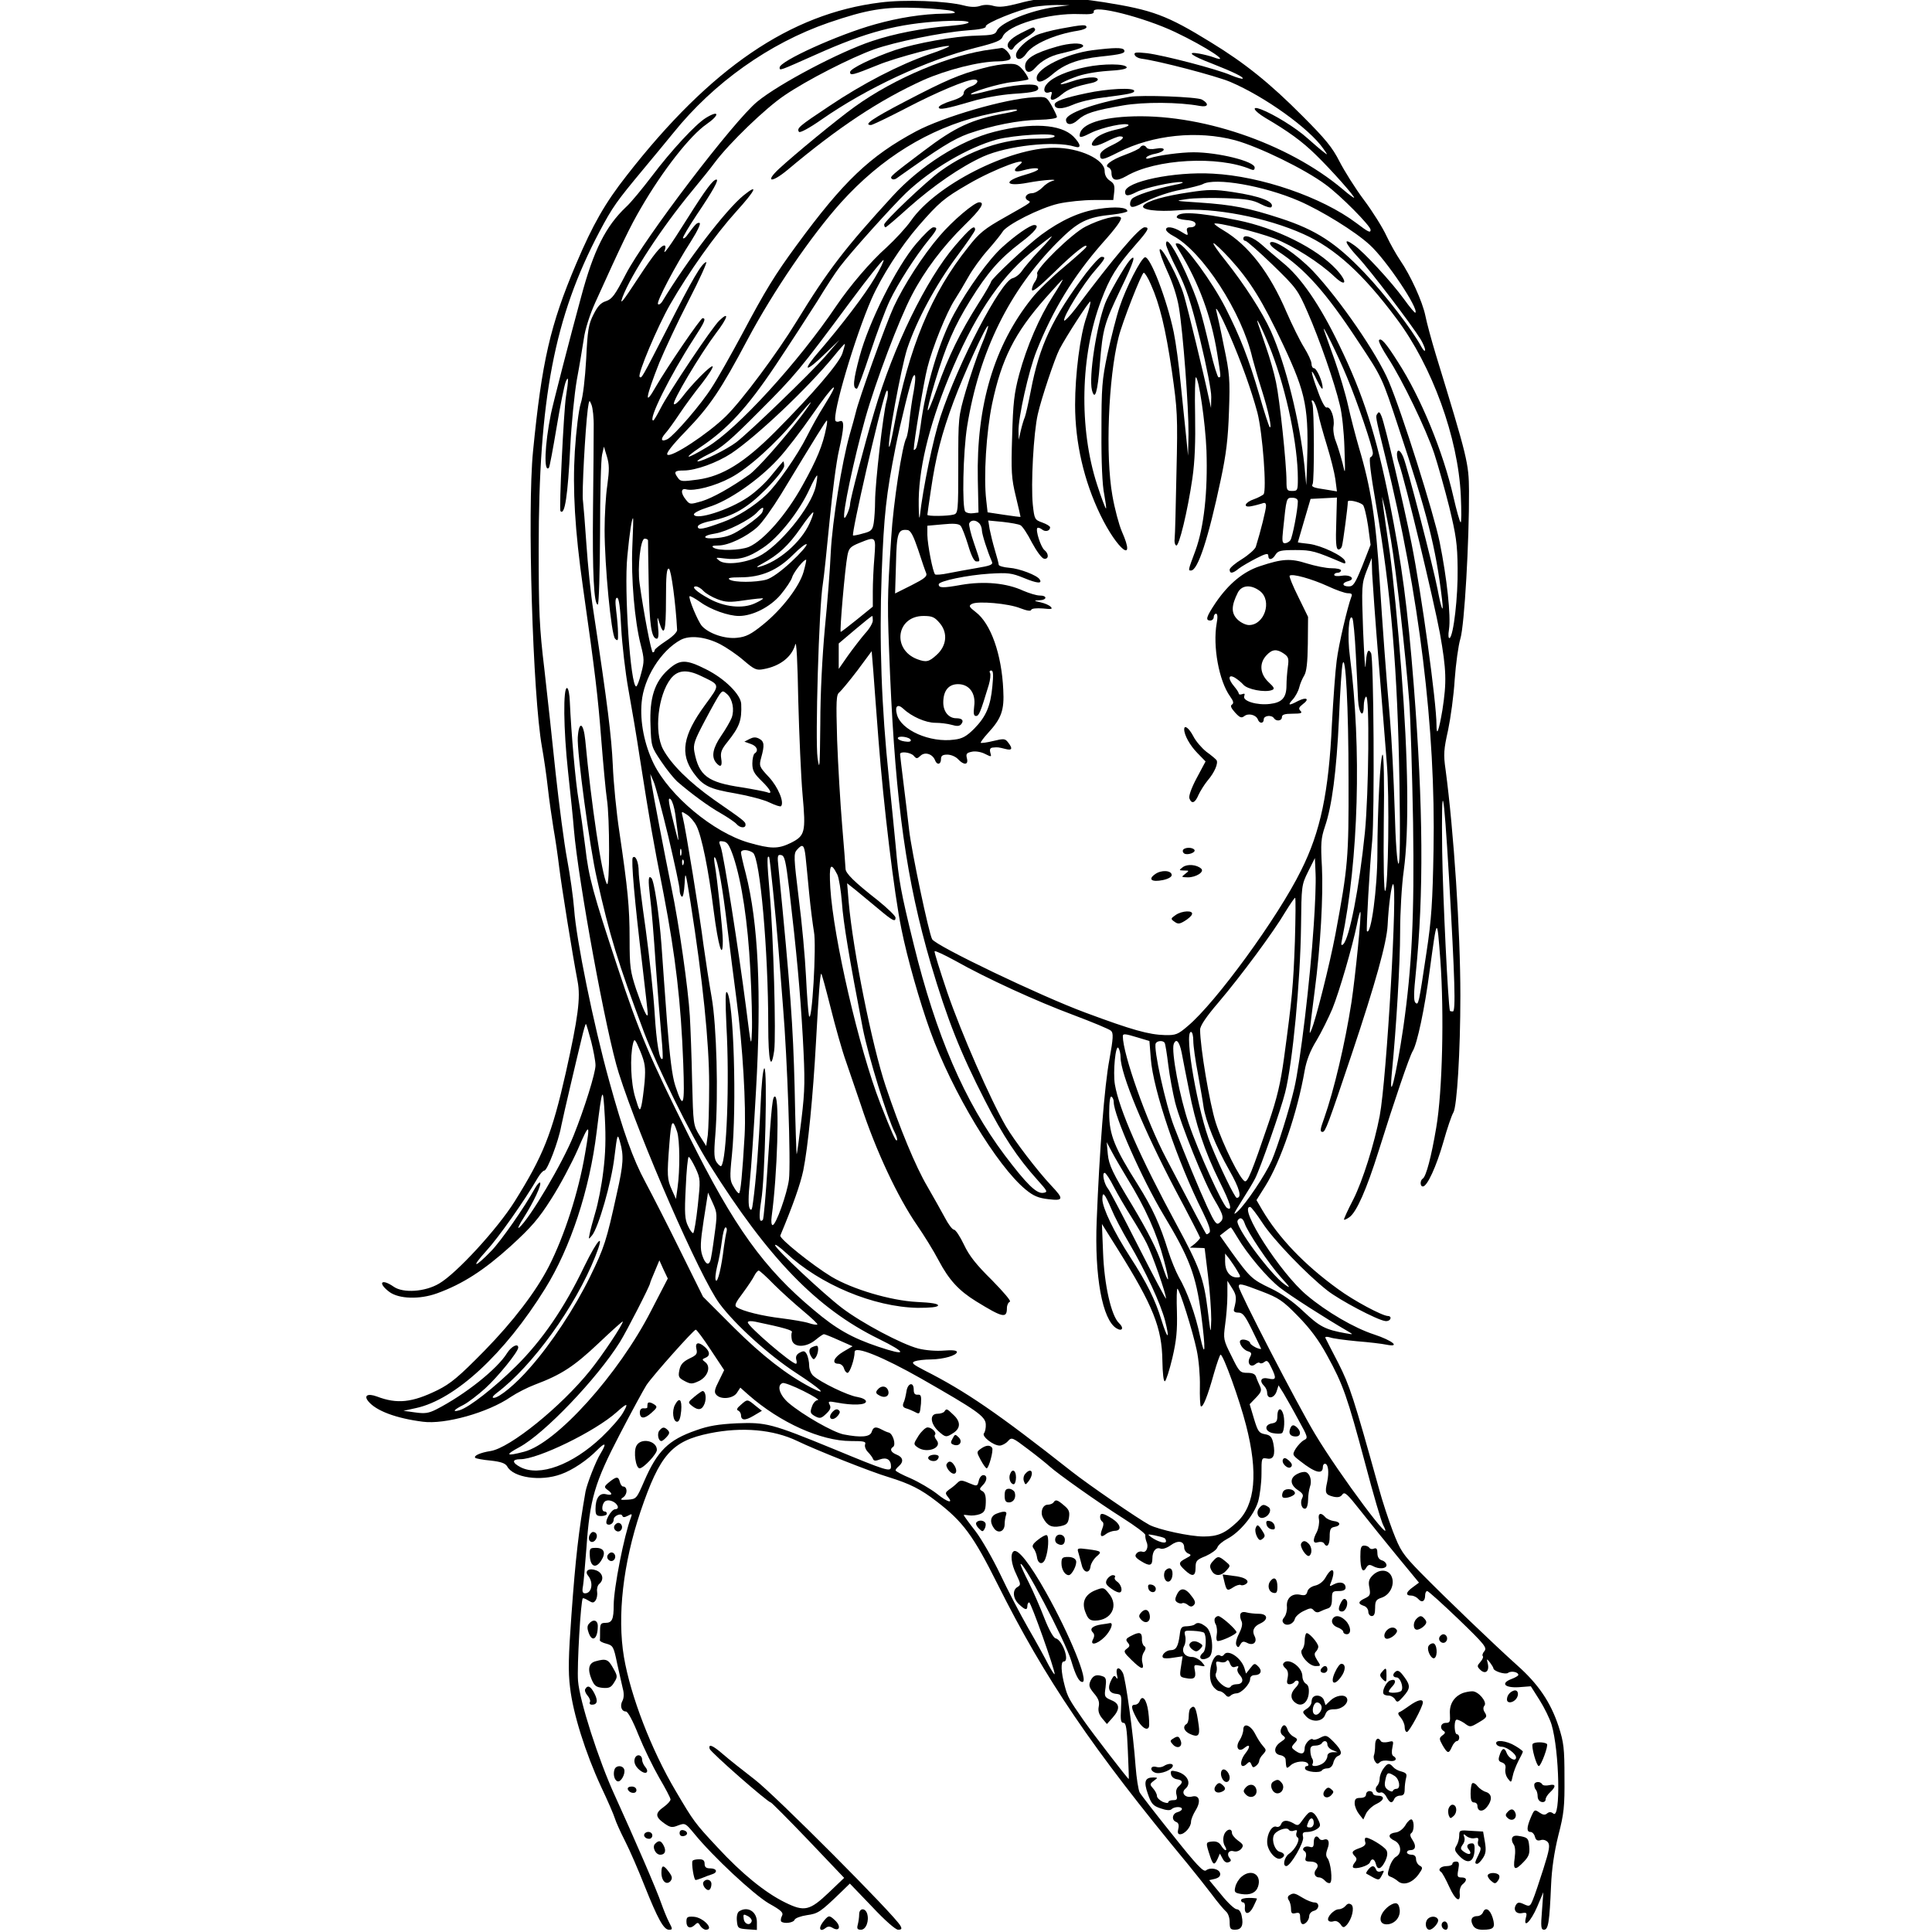 <?xml version="1.0" encoding="utf-8"?>
<!-- Generator: Adobe Illustrator 21.0.0, SVG Export Plug-In . SVG Version: 6.00 Build 0)  -->
<svg version="1.1" id="图层_1" xmlns="http://www.w3.org/2000/svg" xmlns:xlink="http://www.w3.org/1999/xlink" x="0px" y="0px"
	 viewBox="0 0 850 850" style="enable-background:new 0 0 850 850;" xml:space="preserve">
<g transform="translate(0,0) scale(1,1)">
	<path d="M485.8,1c21.3,3.4,27.6,5.7,46.9,17.6c14.9,9.1,26,18,40.3,32.4c10.2,10.2,13.2,13.9,16.3,20c2.1,4.1,6.9,11.8,10.8,17
		c3.9,5.2,8.3,12.3,9.9,15.8c1.6,3.4,4.3,8.2,6,10.7c4.6,6.7,9.8,18.1,11.1,24.4c0.6,3.1,2.7,10.8,4.6,17.1
		c14,45.7,14.5,47.8,14.6,60c0.1,22.1-2,59.1-3.8,65c-0.9,3-2,11.1-2.5,18c-0.4,6.9-1.8,16.9-2.9,22.2c-1.9,8.5-2.1,10.7-1.1,17.5
		c3.6,27,6.5,71,6.5,99.3c0,24.6-1.5,49-3.1,51.5c-0.7,1.1-2.7,6.9-4.4,13c-3.1,10.8-7.1,19.5-9,19.5c-1.3,0-1.3-2.7,0-3.5
		c1.4-0.9,3.7-9.4,5.9-22.5c2.7-15.8,3.5-49.9,1.8-73.5c-1.5-19.6-1.4-19.7-4.7,4.5c-2.2,16.8-5.5,32.3-7.5,35.5
		c-1.4,2.3-8.1,21.9-15,44c-5.3,16.9-9.7,26.8-12.8,29c-1.1,0.8-2.2,1.3-2.4,1.1c-0.2-0.1,1.6-4.1,4.1-8.9
		c4.1-8.1,9.3-24.6,11.6-36.7c3.1-16.3,8-102,5.9-102c-0.7,0-2,9.5-2.4,18c-0.4,7.8-5.3,25.4-15.7,56.5
		c-10.5,31.3-11.7,34.5-12.9,34.5c-1.3,0-1.1-1.1,0.7-6.1c4.3-12.2,9.2-32.9,12-51c1.7-11.4,4.5-39.1,3.9-39.7
		c-0.2-0.2-0.9,2.3-1.5,5.5c-2,9.8-7.7,29.4-10.8,37.1c-1.7,4-4.8,10.3-7,14c-2.8,4.5-4.4,8.8-5.2,13.2
		c-3.2,18.5-10.6,40.1-17.3,50.8l-3.9,6.2l2.5,4.3c7.2,12.2,18.5,24.1,33.3,34.8c6.9,5.1,19.6,11.9,22.1,11.9c0.8,0,1.3,0.6,1,1.2
		c-0.2,0.7-1.3,1.2-2.3,1c-3.6-0.5-19.9-9.1-25.4-13.4c-9.2-7.2-23.8-22.4-28.6-29.8c-2.5-3.8-4.9-7-5.4-7c-5.4,0,13.4,29.3,25,38.9
		c8.8,7.4,20.9,14.4,29.5,17.2c8.2,2.7,11.9,5.8,5.4,4.5c-1.9-0.4-7.7-1.1-12.9-1.5c-5.2-0.5-10.6-1.2-11.9-1.7
		c-1.3-0.4-2.2-0.3-2,0.2s2.8,5.5,5.7,11.1c5,9.9,6.7,15,17.9,55.3c1.4,5.2,4.2,13.7,6.1,18.7c3.3,8.5,4.2,10,12.1,18.1
		c11.1,11.3,32.5,31.8,42.4,40.7c9.5,8.4,14.9,16.4,18.4,27c2.3,7.1,2.6,9.7,2.6,22.5c0.1,12.7-0.2,15.9-2.7,25.5
		c-1.8,7.3-2.9,14.7-3.2,22c-0.7,16.1-1.2,19.5-3.1,19.5c-1.3,0-1.5-1.2-0.9-8.3l0.6-8.2l-2.7,6.4c-2.8,6.5-6.2,9.8-5,4.9
		c0.6-2.2,0.4-2.5-1.7-2.1c-2.6,0.5-4-1.5-2.6-3.7c0.7-1.1,1.4-1.2,3.5-0.2c2.4,1.1,2.7,1,3.9-2c0.8-1.8,2.8-7.9,4.6-13.5
		c2.7-8.5,3-10.5,2-11.8c-0.8-0.9-2.1-1.3-3.2-0.9c-1.4,0.4-2.1,0-2.5-1.5c-0.3-1.2-1.2-2.1-1.9-2.1c-1.8,0-1.8-1.9,0.1-6.4
		c1.5-3.5,1.7-3.6,3.7-2.2c1.6,1.1,2.5,1.3,3.5,0.4c0.9-0.7,1.7-0.7,2.7,0.1c3.3,2.8,2.7-27.5-0.8-39.2c-0.8-2.6-3.2-7.5-5.3-10.8
		l-3.8-6l-5.2,0.4c-6.3,0.4-8.3-1.7-3.3-3.6c1.6-0.6,3-1.4,3-1.8c0-1.3-3.2-1.9-4.5-0.9c-1.1,0.9-6.5-0.7-6.5-2.1
		c0-0.3-0.7-1.4-1.5-2.5c-1.5-1.8-1.5-1.8-0.9,0.7c0.7,3.3-1.2,4.7-3.4,2.5c-1.4-1.4-1.4-1.7,0.1-3.4c0.9-1,1.4-2.2,1.1-2.5
		c-0.4-0.4-0.1-1.4,0.7-2.3c1.2-1.5,0-3-11.4-14c-7.1-6.8-13.3-12.4-13.8-12.4s-0.9,0.9-0.9,1.9c0,2.7-1.5,3.4-3,1.6
		c-0.7-0.8-2.1-1.5-3.1-1.5c-2.7,0-2.4-1.5,0.7-3.7l2.7-2l-9.4-11.4c-5.2-6.3-12.5-15.4-16.3-20.2c-5.9-7.5-7-8.5-8-7.2
		c-0.8,1.2-2,1.4-3.9,1c-3.6-0.9-3.9-1.6-2.8-6.5c0.9-4.3,0.5-8-1-8c-0.5,0-0.9,0.6-0.9,1.4c0,3.5-3.4,2.6-10-2.6
		c-3.5-2.7-3.5-2.8-1.9-5.5c1-1.5,2.6-3.2,3.6-3.7c1.9-0.9,1.7-1.4-2.5-9c-2.4-4.5-5.4-9.7-6.5-11.6l-2.2-3.5l-0.9,2.8
		c-1.1,3-4.1,3.4-4.1,0.5c0-1-0.6-2.3-1.3-3c-2.3-2.3-1.4-4,1.8-3.3c3.5,0.8,3.7,0,1.3-4.9c-1.3-2.8-1.9-3.3-3-2.4
		c-0.7,0.6-1.6,0.8-2,0.5c-0.3-0.4-1.2-0.2-2,0.5c-2.1,1.7-3.8-0.4-2.4-3c0.9-1.7,0.8-2.2-0.9-2.7c-2.3-0.7-4.4-4.1-3.1-4.9
		c1.1-0.7,4.1,0.3,4.1,1.3c0,0.4,1.2,1.3,2.6,2c1.4,0.6,2.4,0.8,2.2,0.4c-0.2-0.5-2-4.2-4-8.3c-3-6.1-4-7.5-6-7.5
		c-1.5,0-2.2-0.5-1.9-1.5c1.3-4.9,1.1-6.2-0.8-9.2l-2.1-3.3v6.5c0,3.6-0.5,9.4-1,12.9c-0.8,6.1-0.8,6.6,2.8,13.7
		c3.4,7,3.8,7.4,7,7.4c2.2,0,3.4,0.5,3.8,1.7c0.3,1,1.1,2.8,1.7,4.1c0.9,1.9,0.6,2.7-1.7,5.1l-2.8,2.9l1.9,6.4
		c1.7,5.6,2.2,6.3,4.8,6.8c2.4,0.4,3.1,1.2,3.7,4c1,5.1,0.1,7.3-2.8,6.7c-2.4-0.4-2.4-0.3-2.4,6.8c0,3.9-0.7,9.4-1.5,12.2
		c-1.8,5.9-8.1,13.5-13.5,16.3c-2.1,1.1-4.1,2.8-4.4,3.8c-0.4,1.1-2.7,2.7-5.1,3.8c-4,1.6-4.5,2.1-4.5,5.1c0,3.9-1.4,4.2-4.7,1.1
		c-3-2.8-2.9-3.4,0.5-5.2c2.3-1.2,2.5-1.5,1-2.1c-1-0.4-1.8-1.6-1.8-2.6c0-3-2.8-3.4-6-1c-1.7,1.2-3.6,1.8-4.5,1.4
		c-2-0.7-3.5,1.2-3.5,4.4s-1.2,3.5-4.9,1.2c-2.6-1.6-3-2.3-2.1-3.4c0.6-0.8,1.8-1.1,2.6-0.8c1.7,0.6,2.9-2.1,1.8-4.4
		c-0.4-1-0.6-2.3-0.5-2.9c0.1-0.7-4.4-4-9.9-7.5c-10.9-6.9-28.8-19.6-32.3-22.8c-1.2-1.1-5.4-4.5-9.4-7.5c-7-5.3-7.2-5.4-8.9-3.5
		c-0.9,1-2.6,1.9-3.6,1.9c-2.8,0-8-4.1-6.9-5.4c0.5-0.6,0.9-2.4,0.8-4c-0.2-3.5-4-6.1-28.3-20c-16.9-9.6-29.4-14.7-29.4-11.8
		c0,3.1-2.1,9.2-3.1,9.2c-0.6,0-1.3-0.9-1.6-2c-0.3-1.1-1.4-2-2.4-2c-3.2,0-2.1-2.8,2.1-5.3l4.1-2.4l-5.9-2.6
		c-3.3-1.5-6.3-2.7-6.7-2.7c-0.4,0-2,1.1-3.7,2.5c-4.1,3.4-9.5,3.5-10.4,0.1c-0.3-1.4-0.3-2.9,0-3.5c0.5-0.8-3.6-2-16.1-4.6
		c-1.9-0.4-3.3-0.3-3.3,0.3c0,1.7,19.2,18.2,21.2,18.2c0.4,0,0.4-0.9,0.1-1.9c-0.3-1.3,0.2-2.3,1.6-3c1.7-0.9,2.2-0.8,3.1,0.8
		c0.5,1.1,1,3.3,1,4.9s0.8,3.6,1.8,4.5c3.1,2.8,15.2,8.7,19.3,9.3c2.3,0.4,3.9,1.2,3.9,2c0,1.6-5.9,1.8-12.7,0.5
		c-3.8-0.7-4.1-0.6-3.3,0.9c0.7,1.3,0.3,2.3-1.5,4c-2.2,2.1-2.8,2.2-4.9,1.1c-2.1-1.2-2.3-1.7-1.4-4.2c0.5-1.6,1.7-2.9,2.6-2.9
		s-1.9-1.8-6.3-4s-8.6-3.8-9.2-3.5c-2.7,1-1.3,5.3,2.6,8.7c6.2,5.3,19.7,13,24.3,13.9c7.7,1.5,11.6,1.1,12.3-1.1
		c0.7-2.2,1.7-2.5,4.3-1.1c0.9,0.5,2.4,1.2,3.3,1.4c1.8,0.6,3.2,5.4,1.8,6.3c-1.6,1-0.9,2.4,1.6,3.4c2.8,1.1,3.2,3.1,1,5
		c-0.8,0.7-1.5,1.5-1.5,1.9s3,2,6.6,3.5c3.6,1.6,8.9,4.7,11.6,6.8c4.8,3.9,7.5,4.5,4.7,1.2c-1.1-1.4-1-1.8,0.6-3
		c1.1-0.7,2.7-2,3.6-2.9c1.4-1.4,2-1.4,5.2,0c3.6,1.5,3.7,1.5,4.3-1c0.3-1.4,1.2-2.5,2-2.5c1.9,0,1.8,2.5-0.3,4.5
		c-1.5,1.6-1.5,1.8,0,2.6c1.1,0.7,1.5,2.2,1.4,5c-0.1,3.4-0.6,4.3-2.7,5.1c-1.4,0.5-3.5,0.7-4.7,0.5c-1.3-0.2-2.3-0.3-2.3-0.1
		s2.3,3.4,5.2,7.1c2.8,3.7,7.7,12.3,10.9,19c3.1,6.6,8.6,17.2,12.2,23.5c3.6,6.2,7.6,13.5,9,16.3c1.5,2.7,2.6,4.5,2.7,4
		c0.1-1.9-10.4-31.5-11.2-31.5c-0.4,0-0.8,0.7-0.8,1.5c0,2.1-1,1.9-3.7-0.7c-2.7-2.5-3-6.3-0.6-7.6c1.5-0.9,1.4-1.3-0.5-5.4
		c-2.4-4.8-2.8-9.3-1.2-10.3c1.9-1.2,7.3,5.8,14.2,18.1c10.5,18.7,18.9,39.4,16,39.4c-1.5,0-3-2.9-4.9-9.3
		c-2.5-8.6-22.2-45.9-22.3-42.4c0,0.4,1.6,4,3.6,7.9c2,4,5.1,11.1,6.9,15.8c2,5.1,4,8.6,4.9,8.8c3,0.6,6.4,10.2,3.6,10.2
		c-1.4,0-1.2,4.6,0.4,10.6c1.3,5,2,6.2,8.2,15.1c3.8,5.5,19.8,26.3,20,26c0.1-0.1-0.1-5.7-0.4-12.5c-0.4-9.8-0.8-12.2-1.9-12.2
		c-1.2,0-1.4-1.3-1.1-6.3c0.3-6.1,0.3-6.2-2.4-6.5c-3.1-0.4-3.7-2.7-1.7-6.4c0.9-1.7,1.3-1.8,2-0.7c0.7,0.9,0.7,0.5,0.3-1.3
		c-0.7-3.3,1-3.8,2.6-0.8c1.2,2.3,4.6,26.8,5.6,41c0.4,5.2,1.2,10.4,1.8,11.6c0.6,1.1,7.1,9.5,14.5,18.7
		c10.5,13.2,13.6,16.5,14.7,15.6c1.9-1.5,5.8-0.7,6.2,1.3c0.2,1.2-0.5,1.9-2.2,2.4l-2.6,0.6l5.3,6.4c2.8,3.5,5.9,6.4,6.8,6.4
		c1,0,1.9,1.2,2.2,3c0.9,4.1-0.1,6-2.9,6c-2.1,0-2.4-0.5-2.4-3.4c0-1.9-0.7-3.9-1.7-4.7c-0.9-0.8-3.7-4.1-6.2-7.5
		c-2.5-3.3-7.2-9.2-10.3-13c-42.4-51.2-63-81.6-84-123.6c-10.6-21.2-15.1-27.3-26.7-36.2c-7.1-5.5-11.8-7.8-21.1-10.7
		c-7.5-2.2-32.2-12-40.2-15.9c-10.6-5.1-24.4-6.3-38.6-3.4c-16.7,3.4-21.9,9.4-30.4,34.4c-7.7,23-10.3,46-7.3,64
		c2.9,17.1,12.1,41,22.8,59c7.9,13.4,8.4,14.1,18.3,24.7c10.6,11.5,21,20,29.8,24.3c8.5,4.2,10.8,3.7,19.4-4.5l6.6-6.3l-15.8-16.6
		c-8.7-9.1-16.2-16.6-16.5-16.6c-1.3,0-26.6-22.2-26.9-23.6c-0.6-2.3,1.3-1.6,5.9,2.4c2.4,2.1,8.7,7.1,13.9,11.1
		c8.8,6.7,61.7,59.8,64.1,64.3c0.8,1.4,0.6,1.8-1,1.8c-1.1,0-5.8-4.1-11.5-10.2l-9.7-10.1l-3.7,3.6c-9.4,9.1-10.3,9.6-15.2,10.3
		c-2.7,0.4-5.1,1.3-5.4,2c-0.5,1.4-4.7,1.9-5.9,0.8c-0.3-0.4-0.2-1.5,0.3-2.4c0.8-1.5-0.1-2.4-5.8-5.6c-6.6-3.9-24.4-20.4-32.8-30.7
		c-3.8-4.6-4-4.7-7-3.6c-2.7,1.1-3.5,1-6.3-1c-3.9-2.8-3.9-4.4-0.1-7.1c1.7-1.2,3-2.7,3-3.3c0-0.7-2.3-5-5-9.6
		c-2.7-4.7-6.8-13.1-9.1-18.8c-2.5-6.3-4.7-10.3-5.5-10.3c-2,0-2.8-2.5-1.5-4.8c0.6-1.2,0.7-3.2,0.1-5.3c-0.4-1.9-1.6-6.9-2.5-11.1
		c-1.5-7.3-1.8-7.8-4.6-8.6c-1.7-0.4-3-1.1-3-1.5c0.1-0.4,0.1-2.3,0.1-4.2c0-3,0.3-3.5,2.4-3.5c2.9,0,3.6-1.6,3.6-7.8
		c0-7.4,4.6-30.8,7.6-38.6c0.6-1.6,0.4-1.7-1.4-0.7c-1.4,0.7-2.1,0.8-2.4,0c-0.5-1.4-3.8,0-3.8,1.6c0,1.7-1.7,2.8-2.9,2.1
		c-1.4-0.9,1.8-6.6,3.6-6.6c0.8,0,1.3-0.5,1.1-1.2c-0.6-1.8-3.4-3.2-5.2-2.5c-1.7,0.7-2.3,4.7-0.6,4.7c0.6,0,1,0.4,1,1
		c0,0.5-1.1,1-2.5,1c-2.1,0-2.5-0.5-2.5-3.1c0-4.7,1.7-7.2,4.6-6.5c2.8,0.7,3.1-0.2,0.7-1.9c-1.6-1.2-1.6-1.5,0.7-3.4
		c3.2-2.6,4.1-2.6,4.7-0.1c0.3,1.1,0.9,2,1.4,2c1.9,0,2.1,3.1,0.3,4.6c-1.8,1.3-1.6,1.4,1.9,1.2c3.7-0.3,3.8-0.5,7.1-8.1
		c5.8-13.4,10.7-18.2,22.8-22.4c5.5-2,10-2.7,17.9-3.1c13-0.5,15.3,0.1,42.4,11.2c23.7,9.8,25.5,10.4,25.5,7.8c0-3-1.9-4.2-4.9-3.1
		c-1.8,0.7-2.7,0.7-3-0.2c-0.2-0.6-1.2-2-2.2-3s-1.6-2.5-1.3-3.4c0.5-1.3-0.5-1.5-6.3-1.5c-13.1,0-31.1-8.1-45-20.3l-3.6-3.2
		l-1.5,2.3c-1.7,2.6-7.2,3.1-9.1,0.8c-1-1.1-0.7-2.4,1.2-6.1l2.3-4.7l-5.9-8.9c-3.2-4.9-6.2-8.9-6.6-8.9c-0.9,0-18.9,20.2-21.7,24.4
		c-1.1,1.7-6.4,11.4-11.7,21.6c-11.2,21.5-13.2,28.6-14.7,50c-0.6,7.4-1.2,15-1.5,16.7c-0.5,2.5-0.2,3.3,0.9,3.3
		c3,0,3.8-4.8,1.3-7.8c-1.7-2.1,0.5-3.5,3.6-2.3c2.9,1.1,3.6,4.1,1.3,6c-0.7,0.6-1.1,2.1-0.9,3.4c0.2,1.2-0.1,2.9-0.6,3.7
		c-0.9,1.3-1.4,1.3-3.2,0.2c-1.1-0.7-2.3-1.2-2.5-1c-0.9,0.9-2.6,30-2.1,36.3c0.7,8.9,9,34.8,16.2,50.5c8.2,18,18.6,41.9,20.5,47.6
		c1,2.8,2.5,6.5,3.4,8.2c1.6,3,1.5,3.2-0.1,3.2c-2.3,0-4.9-4.7-10.8-19.5c-2.6-6.6-6.4-15.4-8.5-19.5s-4.1-8.6-4.5-10
		s-3.1-7.7-6.1-14c-6.8-14.7-12.3-32.1-13.6-43.5c-0.9-7.1-0.7-13.9,0.6-32c1.8-25,3.2-37.1,6.2-54.3c0.7-3.5,4.5-13.3,6.6-16.7
		c2.8-4.6,2.2-5.2-1.4-1.6c-4.4,4.5-10.9,8.9-16,10.7c-9,3.3-21.1,1.5-23.7-3.5c-0.8-1.3-2.7-2-7.2-2.5c-3.4-0.3-6.5-0.9-6.8-1.2
		c-0.9-0.9,2.2-2.3,6.7-3c8.5-1.3,31-19.5,43.8-35.4c5.4-6.7,14.4-20.2,14.4-21.6c0-0.3-4.8,4-10.7,9.6
		c-10.8,10.2-16.3,13.8-28,18.2c-3.2,1.2-7.9,3.6-10.6,5.4c-10,6.9-29,12.2-38.7,10.9c-11.8-1.5-20.5-4.8-23.9-8.9
		c-2.2-2.6-0.4-3.7,3.7-2.2c8.9,3.4,15.5,2.7,26.7-2.8c5.8-2.9,9.3-5.8,20.6-17.3c12.6-12.9,22.6-25.9,28.4-37.2
		c6.8-13.4,13-32.5,15.9-49.6c2.4-13.7,2-13.9-3.2-1.8c-2.7,6.1-7.9,15.9-11.7,21.8c-5.5,8.7-8.8,12.5-17.9,20.8
		c-11.6,10.5-21,16.6-32.3,20.7c-7.7,2.8-16.8,2.5-21-0.6c-5.3-4-3.6-6.1,1.9-2.3c4.1,2.9,13.8,2.3,20-1.4
		c7.6-4.4,25.6-24,33.2-36.1c12.5-20,16.4-29.6,22.5-56.6c5.4-24.2,6.6-33.1,5.2-40.3c-2.3-12-7-41.3-8.1-50.2
		c-0.6-5-1.7-12.6-2.5-17c-0.7-4.4-1.9-12.5-2.5-18s-1.8-13.6-2.6-18c-4-22.4-6.5-103.9-3.9-130c3.9-39.5,7.5-55.4,19-82.5
		c7.3-17.2,12.7-26.7,22.3-38.9c36.8-47.2,71.9-71.1,111.5-76c10.6-1.4,28.9-0.7,36.7,1.3c3,0.8,5.4,0.8,7.2,0.2
		c1.7-0.6,3.9-0.6,5.9,0c2.6,0.7,5.2,0.4,11.4-1.2C458.8-1.5,469.4-1.6,485.8,1z M470.5,2.3L465,2.2c-3,0-7.5,0.4-10,0.8
		c-6.5,1.1-21.7,7.3-21.3,8.6c0.3,0.8-2.6,1.4-8.4,1.8c-11.4,0.9-31.7,5.1-40.7,8.3c-10.3,3.7-29.7,13.6-39.5,20.3
		c-8.2,5.5-24.2,20.9-30.7,29.6c-1.6,2.2-6.1,7.8-10,12.5c-13.4,16.2-26.7,36.6-30.5,46.6c-1.4,3.9-0.1,2.3,7.1-8.7
		c6.7-10.2,9.8-14,11.3-14c0.5,0,0.6,0.8,0.3,1.7c-1.4,3.6,2-1.1,9.9-13.7c8-12.7,11.2-17,12.7-17c1.2,0-1.5,4.9-8.8,15.7
		c-3.5,5.3-6.2,9.8-5.9,10.1c0.3,0.3,1.2-0.3,1.9-1.4c3.6-4.9,4.3-5.6,5.4-5.3c0.6,0.2-0.9,3.5-3.7,7.9c-6.9,10.7-15.5,27-14.6,27.8
		c0.4,0.4,1.2-0.1,1.9-1.2c11-18.2,28-40.3,35.7-46.6c6.8-5.5,5.5-2.5-3.3,7.2c-9.3,10.3-20.7,26.4-29,40.8
		c-5.5,9.6-14.4,30.7-13.4,31.8c0.9,0.8,0.8,0.9,12.2-21.3c11-21.6,15-28.6,17.1-29.2c0.6-0.2-2.8,7.4-7.7,16.9
		c-4.9,9.5-10.6,21.8-12.9,27.3c-6.1,15.4-6.8,19.9-1.6,10.7c4.9-8.5,19.7-30.2,20.6-30.2c1.7,0,0.9,1.7-3.9,9.1
		C294.9,165,284.9,185,287.4,185c0.3,0,1.7-2.4,3.2-5.3c3.5-7,22.7-35.7,25.9-38.7c4.5-4.3,3.8-1.3-1.5,5.6
		c-6.9,9.2-19.5,30.3-18.5,31.2c0.4,0.4,1.9-0.9,3.4-2.8c4.4-5.9,12.9-14.5,13.6-13.8c0.4,0.4-1.8,3.7-4.7,7.5
		c-3,3.7-7.4,9.7-9.8,13.3s-5.2,7.5-6.3,8.7c-2.3,2.6-1.8,3.9,1,2.5c3-1.7,14.8-15.3,19.5-22.8c2.5-3.8,8.4-14.3,13.3-23.4
		c10.3-19.4,14.5-26.2,23.9-39c20.7-28.3,32.3-39.3,52.6-50.2c12-6.4,39.5-14.4,51.9-15c5.4-0.3,5.5-0.3,7.8,3.7
		c1.2,2.2,2.3,4.4,2.3,5s-3.4,1.1-7.8,1.2c-9.3,0.2-20.7,2.5-31.1,6.1c-6.8,2.5-12.4,6-31.7,19.7c-0.7,0.5-1.7,0.6-2.1,0.1
		c-0.9-0.8-0.1-1.5,14.1-12.2c14-10.6,21.1-13.9,36.1-16.6c4.4-0.8,6-1.4,4.4-1.6c-1.5-0.2-8.2,1.1-15,2.7
		c-23.5,5.8-44.2,18.6-61.9,38.2c-13.1,14.6-29.8,39.1-40.9,59.9c-12.1,22.8-16.7,29.6-27.5,40.8c-5.9,6.1-8.6,9.6-8,10.2
		c1.6,1.6,17.8-9.1,25.7-16.8c7-6.8,22.7-27.9,31.3-42c13.6-22.2,21.1-32,42-54.8C404.8,73,422.4,61.8,437.4,58
		c16.5-4.2,29.3-3.4,34.8,2c3.4,3.5,3.7,5.5,0.6,4.5c-8.8-2.7-29.6-0.4-40.3,4.4c-9.7,4.4-21.9,12.8-32.7,22.4
		c-5.3,4.8-9.9,8.7-10.2,8.7s-0.6-0.5-0.6-1.2c0-1.4,18.6-19.1,24.9-23.6c12.4-9,27.7-14.2,41.8-14.2c5.5,0,8.3-0.4,8.3-1.1
		c0-1.6-17.8-0.5-25.5,1.5c-12.6,3.5-28.7,12.9-39.9,23.5c-6.1,5.9-24,25.7-29.2,32.6c-1.7,2.2-6.1,8.9-9.8,15
		c-3.8,6-12.1,18.8-18.5,28.4c-12.4,18.5-21,27.9-33.2,36c-8,5.4-5.9,5.3,3.2-0.2c13.2-7.8,40.2-37.4,56.9-62.2
		c6-8.8,14.9-19.3,22.1-25.7c3.8-3.5,8.6-8.7,10.7-11.7C411.7,81.4,444,65,463.9,65c11,0,22.1,5.1,22.1,10.2c0,1.8,0.8,3.3,2.3,4.3
		c1.9,1.2,2.2,2.2,1.9,5l-0.4,3.5h-8.5c-4.6,0-11.6,0.7-15.6,1.6c-8,1.8-23.1,9.4-24.7,12.5c-0.6,1-3.4,4.5-6.3,7.8
		c-2.9,3.2-6.8,8.6-8.7,12s-4.6,7.9-5.9,9.9c-3.6,5.5-9.9,21.1-12.1,30c-1.6,6.2-6,32.9-6,36c0,0.3,0.4,0.2,0.9-0.4
		c0.5-0.5,1.4-5,2.1-9.9c2.2-17.3,8.3-37.7,14.8-49.5c6.1-11.2,15.2-23.8,21-29.1c5.8-5.3,12.4-9.9,14.2-9.9c2.7,0,0.4,3-6,7.8
		c-9.3,7.1-14.6,13.2-22.1,25.3c-7.1,11.5-10.6,19.6-15.5,35.7c-4.7,15.7-4.2,17.2,1,2.7c4.9-13.8,10-24.2,18-36.9
		c3.1-4.8,5.6-9.2,5.6-9.6c0-1.2,16-16.2,22.1-20.7c8.7-6.4,17-10.2,25.3-11.4c7.4-1.1,12.6-0.7,12.6,1c0,0.4-2.9,1.1-6.4,1.5
		c-11.4,1.1-15.3,3.1-24.2,12c-21.3,21.3-34.6,48.3-39.9,81.2c-1.8,11.2-2.3,36-0.8,37.5c0.6,0.6,2.1,0.9,3.4,0.7l2.4-0.3l-0.3-14.5
		c-0.7-32.6,7.2-59.1,23.8-79.8c2.5-3.2,8.8-9.3,14-13.6c5.2-4.4,9.7-8.4,9.9-8.9c0.9-2.4-5.4,2.5-14.1,11.1c-7,6.8-9.8,9-9.8,7.6
		c0-1,0.7-2.7,1.5-3.7c0.7-1.1,1.1-2.5,0.8-3.3c-0.7-2,15.3-17.7,21.3-20.7c6.7-3.4,14.2-5.3,15.5-4c0.7,0.7-2,4.5-8.2,11.4
		c-12.6,14.4-21.7,29.2-28.9,47.4c-3.4,8.5-8.1,29.5-7.9,35.4l0.1,3.6l0.9-4c0.5-2.2,1.3-4.9,1.8-6c0.4-1.1,1.6-6.3,2.6-11.5
		c3.8-20,9.5-32.1,24.3-51.8c3-3.9,6.1-7.2,6.8-7.2c2.1,0,1.7,0.8-2.9,6.1c-5.1,5.8-14.1,20.3-13.5,21.9c0.1,0.5,2.4-1.8,5-5.2
		c17.1-22.8,28.1-35.8,30.4-35.8s1.7,1.2-4.1,7.8c-8.3,9.5-11.2,14.2-15,24.3c-9.2,24-9.9,56.4-1.8,81.2c1.9,5.9,3.7,10.6,3.9,10.4
		c0.2-0.2-0.2-3-0.8-6.3c-0.8-3.6-1.3-14.2-1.2-27.4c0-19.6,0.2-22.7,2.7-34.5c1.6-7.2,3.9-16.4,5.3-20.5
		c2.8-8.5,9.3-21.2,11.1-21.8c2.3-0.7,9.8,18.9,12.7,33c0.9,4.3,2.3,14.6,3.1,23c0.9,8.4,1.9,18.9,2.4,23.3l0.8,8l0.2-9.5
		c0.1-11.7-2.4-44.7-4.2-55.6c-0.8-5-2.9-11.3-5.2-16.2c-2-4.4-3.5-8.6-3.3-9.4c0.7-2,8.6,12.8,10.7,20.2c1.8,6.2,8.9,35.4,10.9,45
		l1,4.5l0.1-4.8c0.1-2.7-2.1-13.7-4.9-25.3c-4.1-16.8-6-22.4-10-30.5c-2.8-5.4-5-10.6-5-11.5c0-3.8,3.9,2,8.8,12.9
		c5.3,12,6.4,15.6,10.7,33.9c1.5,6.5,3.2,11.8,3.6,11.8c1.1,0,1.2,0.6-0.6-10.6c-2.6-16.1-8-30.8-16.5-44.8
		c-2.2-3.5-2.2-3.8-0.4-3.4c2.8,0.5,14.8,16.9,20.5,28.1c6.6,13,10.2,22.3,15,38.6c2.1,7.4,4.2,13.7,4.5,14
		c1.2,1.1-0.6-7.3-3.5-16.4c-1.6-5-3.4-11.3-4.1-14c-4.6-20.1-22-46.9-34.8-53.7c-1.8-0.9-3.2-2.2-3.2-2.8c0-1.6,3.2-1.2,6.6,0.9
		c3.1,1.9,3.2,1.9,2.7,0c-0.4-1.4,0-1.9,1.6-1.9c1.2,0,2.1-0.6,2.1-1.4c0-1-1.4-1.6-4.2-1.8c-2.4-0.2-4.2-0.8-4.1-1.3
		c0.5-2.6,9-2.2,26.8,1.4c16.9,3.4,34.9,12.4,43.4,21.6c5.1,5.5,4.5,8.2-0.8,3.2c-6.5-6.2-18.2-13.6-26.5-16.8
		c-7.3-2.8-25.5-7.3-26.3-6.5c-0.2,0.2,1.5,1.5,3.9,2.9c11.1,6.6,20.4,18.6,27.9,36.2c2.4,5.5,5.8,12.4,7.6,15.3
		c1.8,2.9,3.3,6.1,3.3,7.2c0,1.1,0.5,2,1.1,2c1.2,0,3.9,6.1,3.8,8.7c0,1-1.1-0.5-2.4-3.2c-3.2-6.8-3.1-4.5,0.3,4.6
		c1.7,4.8,3.2,7.4,3.9,7.2c1.7-0.6,3.6,4.5,3,8.2c-0.3,1.6,0.2,4.8,1.1,6.9c0.8,2.1,2.1,6.4,2.9,9.5c1.2,5.4,1.2,5.1,0.8-6.9
		c-0.2-6.9-1.1-15.3-2-18.7c-2.3-9.9-9.1-29.3-14.1-40.7c-4.4-10.1-5-10.9-15.5-21.1c-6-5.8-11.4-10.5-11.9-10.5c-0.6,0-1-0.5-1-1
		c0-2.2,4.3-0.8,8.3,2.8c2.3,2.1,6.4,5.5,9,7.7c7.9,6.3,16.4,18.6,24.8,36.1c10.6,21.7,16.6,40.5,22.2,68.9c5.5,27.8,8,46.7,10.7,81
		c4.2,53.6,4.4,92.2,0.9,126.6c-0.9,8.5-1,12.2-0.2,13c1.4,1.4,1.5,0.6,4.9-22.1c2.2-14.4,2.7-22.3,3.1-45.1
		c1-53.1-6.3-112.5-21.2-172.9c-4.6-18.8-4.4-17.6-3.4-19.1c0.5-0.9,1-0.6,1.7,1.2c1.6,3.8,9.8,39,13.2,55.9
		c4.5,22.6,11,70.1,11,79.9c0,5.5,1,2.9,2.6-6.5c1.9-12.3,1.8-17.5-1.1-33.8c-2.7-14.5-15.2-66.7-18-74.6c-2-5.5-0.3-8.1,1.9-2.9
		c1.8,4.4,13.1,47.9,15.1,58.3c1.7,9,2.8,11.3,1.9,4c-2.7-22.6-6.5-37.4-18.9-74.7c-7.6-23.1-7.3-22.4-18.1-38.7
		c-14.2-21.6-23.3-31.7-35.2-39.5c-2.8-1.9-3.9-3.2-3.3-3.8c1.6-1.6,11.6,5.1,18.8,12.6c11.8,12.6,28.1,36.2,33.3,48.5
		c5.9,13.9,19.8,58,22.4,70.7c3.2,15.9,5,32.5,4.1,38.4c-0.4,2.5-0.3,4.1,0.3,3.8c1.7-1.1,3.7-18.2,3.5-30.7
		c-0.1-10.7-0.7-14.6-3.7-27c-2-8-5-18.6-6.6-23.5c-3.6-10.7-14-32.3-20.3-42c-2.5-3.8-4.3-7.3-4-7.8c0.8-1.3,3,1.1,8.3,9.5
		c10.1,15.6,20,39.7,24.5,59.6c1.3,5.7,2.7,10.7,3.1,11c0.4,0.4,0.4-4.9,0.1-11.8c-1.2-25.5-12.6-56.9-28.2-77.7
		c-14.8-19.9-27.2-31.1-41-37.3c-16.4-7.4-39.6-11.8-54.7-10.5c-9.8,0.8-17.3-0.2-15.7-2.1c1.6-2,9.3-4.2,20.2-5.8
		c8.5-1.3,11.1-1.3,19.1-0.1c12.1,1.8,18.5,4.3,17,6.6c-0.3,0.5-2.4-0.1-4.7-1.3c-3.4-1.8-6.3-2.3-15.5-2.6
		c-6.2-0.2-13.9-0.1-17,0.4c-5.6,0.8-5.5,0.8,5.3,1.5c14.9,1,21.9,2.4,36,7c15.6,5.1,24.3,10.8,36.8,23.9c8.8,9.2,21.2,25.3,25,32.5
		c0.9,1.6,1.6,2.3,1.7,1.5c0-0.8-0.9-2.9-1.9-4.6c-4-6.5-22-30.2-27.6-36.2c-6-6.5-6.8-9-1.7-5.3c4.2,2.9,16.3,16,21.9,23.7
		c2.5,3.5,4.8,6.2,5,6c1.7-1.6-12.8-23.3-20.1-29.9c-6.4-5.9-21.2-15-31.1-19.3C556,81.7,534.6,78,529.2,81
		c-0.9,0.5-5.3,1.6-9.7,2.5c-4.5,0.8-11,3-14.8,4.9c-5.5,2.8-6.9,3.2-7.4,2c-0.3-0.8,0-2,0.6-2.8c1.3-1.6,10-4.4,18.6-6.2
		c3.3-0.6,4.8-1.2,3.3-1.3c-3.8-0.2-16.4,2.6-19.8,4.4c-3.7,1.9-5,1.9-5-0.1c0-4.5,21.6-9,38.6-8c21.2,1.1,47.9,10.3,63.1,21.7
		c5.4,4.1,6.3,4.5,6.3,3c0-1.7-13.2-15.1-19.8-19.9c-9.3-6.9-29.3-16.6-39.8-19.5c-16.5-4.4-36.2-2.4-51.4,5.3c-6.9,3.5-8,3.7-8,1.2
		c0-1.2,1.7-2.6,5-4.2c4.8-2.3,6.4-4,3.7-4c-0.8,0-3.6,1.1-6.3,2.5c-5.6,2.8-7.9,1.9-4.3-1.7c1.5-1.4,4.8-2.8,8.6-3.7
		c3.5-0.7,6.1-1.7,5.8-2.1c-0.8-1.3-11.6,1-16.6,3.5c-3.5,1.8-4.9,2.2-4.9,1.2c0-4.6,7.8-7.7,21.1-8.4c31.3-1.7,70.3,11.5,94.7,32
		c2.4,2.1,4.6,3.7,4.9,3.7c0.9,0-10.1-12.4-16.7-18.8c-6.2-6.1-12.2-10.4-22.4-16.4c-5.1-3.1-6.3-5.4-1.8-3.7
		c5.7,2.2,15.3,8.1,20.4,12.7c2.9,2.6,6.2,5.4,7.3,6.2c1.7,1.4,1.7,1.2-0.3-1.6c-6.2-8.9-25.7-22.9-41-29.4
		c-6.2-2.6-31.3-9.2-39.1-10.2c-1.4-0.2-2.6-0.9-2.9-1.7c-0.4-1.1,0.7-1.2,5.4-0.7c7.4,0.9,30.8,7,37,9.7c2.6,1.1,4.9,1.7,5.1,1.5
		c0.7-0.6-4-2.9-13.4-6.6c-9.2-3.5-11.8-5.5-5.6-4.4c2.1,0.4,4.9,1.1,6.2,1.6c8.6,3.2-3.4-4.7-16.9-11.1c-13.7-6.5-36.5-12.3-35.8-9
		c0.2,1-1.2,1.3-6.2,1.1c-13.5-0.6-32,4.9-33.9,10c-0.6,1.6-3,2.6-11.8,4.8c-21.6,5.5-47.8,17.6-68,31.7c-5.3,3.7-9.4,5.9-9.8,5.3
		c-1-1.6-0.1-2.4,13.3-11.3c14.7-9.9,30.8-18.2,44-22.8c5.1-1.7,9.1-3.4,8.8-3.6c-0.8-0.9-23.4,5-31.1,8.2
		c-11.4,4.6-12.5,4.9-12.5,3.2c0-1.5,9.7-6.2,19.9-9.7c9.1-3,26.1-6.1,35.5-6.3c7.3-0.2,8.5-0.5,9.2-2.2c1.6-3.6,15-9,25.6-10.4
		L470.5,2.3z M404.2,3.5C389,2.9,381.5,4.2,364.5,10c-26,9-50.5,26.4-68.2,48.4c-3.2,3.9-9.1,11.1-13.3,16.1
		c-11.8,14.2-13.4,16.4-19.3,27.5c-19.8,37.5-26.7,73.5-26.7,139.4c0,27.5,0.3,34.8,2.5,53c1.3,11.6,3.6,32.3,5,46.1
		c1.5,13.7,3.7,30.6,5,37.5s2.7,16.8,3.1,22c0.9,13.3,8.5,50.6,15.4,75.5c6.2,22.5,10.5,34.5,15.9,44.5c3.1,5.8,10.1,19.5,15.5,30.5
		l9.9,20l13.6,13.6c12.6,12.5,23.2,20.7,33.8,26.3c8,4.1,4.7,0.9-6.5-6.4c-11.8-7.7-26.7-21.1-33.6-30.4
		c-8.4-11.2-35.2-72.5-44.4-101.6c-5.4-16.9-17.8-84.5-19.7-107c-0.3-4.1-1.5-15.7-2.6-25.7c-2-18.5-2.2-37-0.4-36.6
		c0.6,0.2,1.1,2.9,1.2,6c0.6,13.7,2.5,35.5,3.9,43.5c0.8,4.8,2.1,14,2.9,20.5c1.5,13.3,3.4,20.1,14.2,52.8
		c9.4,28.6,14.2,39.9,31.5,74.5c19.7,39.7,32.9,58.1,54.9,76.4c9.8,8.3,16.7,12.2,28.3,16.1c12.8,4.3,12.9,2.8,0.1-3.5
		c-27.1-13.3-48.4-35.3-74.4-76.7c-8.3-13.1-23-43-28.7-58c-11.7-31.2-15.1-42.4-20.8-67.8c-3.2-13.9-8.8-55.8-8.4-62.1
		c0.5-7.4,2.5-6.6,3.3,1.3c2.6,27.9,7.3,59.5,9.5,63.2c1.3,2.1,1.3-29.5,0-37.4c-0.5-3.3-1.6-15.2-2.5-26.5
		c-1.4-18.2-2.6-28.6-8-66.5c-3.6-25.3-4.6-43.2-3.6-59.9c0.6-9.3,1.7-18.2,2.6-21.1c1-3,1.9-10.8,2.4-19.6
		c0.6-12.5,1-15.2,3.2-19.5c1.8-3.6,3.2-5.2,5.5-5.9c2.7-0.9,4-2.7,8.7-11.8c8.3-16,47.6-67.6,57.9-76c9.5-7.8,36.2-21.9,50.4-26.6
		c9.8-3.3,22.1-5.7,34.4-6.7c12.6-1.1,9.9-2.8-3.2-2.1C395.1,10.4,381.3,14,359,24c-16.2,7.2-16,7.2-16,5.7c0-2.8,25.8-14.5,42-19
		c10.3-2.9,21-4.6,30.5-4.7c4.8-0.1,5.5-0.3,3.7-1.1C417.9,4.4,411.1,3.8,404.2,3.5z M426,81c-10.7,6.2-12.8,8-21.8,18.3
		c-7.9,9.1-16.3,22.2-20.7,32.1c-7.3,16.6-17.5,51.1-15.9,53.8c0.3,0.4,1.1,0.5,1.9,0.1c2.1-0.7,1.9,2.7-0.4,12.9
		c-1.1,4.6-2.9,18.4-4.1,30.8c-1.2,12.4-2.5,25-3,28c-1.7,10-3.4,68.8-2.3,76.5c0.9,6.1,1,4.2,1.2-15.1c0-13.4,0.9-30,2-42
		c1.1-11,2.3-26,2.6-33.4c0.7-13.8,4.9-39.6,8.3-51.7c1.1-3.7,2.3-8.2,2.7-9.8c1.2-5.5,13.2-38.9,16.7-46.5
		c4.4-9.5,12.8-22.6,20.2-31.2c5.7-6.7,15.3-14.8,17.4-14.8c2.7,0,0.8,3-6.4,10c-9.6,9.4-17.7,20.2-23.2,30.8
		c-5.6,10.6-16,38.2-20.5,54.2c-5,17.9-10.3,42.7-9.2,43.8c0.5,0.5,2.5-4.3,2.5-6c0-2,6.2-25.7,10.7-40.8
		c8.4-28.6,22.7-57.9,35.4-72.8c6.7-7.8,8.9-9.6,8.9-7.1c0,0.6-3.6,5.8-8,11.7c-9.3,12.5-17.7,28.1-21.9,40.7
		c-2.6,8.1-8.9,42.1-7.9,43.1c0.3,0.2,1.2-4,2.2-9.4c6.4-34.2,16.3-58.2,32.6-78.5c4.8-6.2,7.2-8.1,16.1-13.1
		c12.5-7.1,11.7-6.5,10-7.5c-1.8-1.1-0.5-3.1,2-3.1c1.1,0,3.1-1.1,4.4-2.4c1.3-1.4,3.2-2.6,4.2-2.9c4.3-1.1-3.7-0.6-10.5,0.7
		c-10.1,1.9-11-0.7-1.2-3.5c2.5-0.7,4.9-1.6,5.5-2.1c1.2-1.1-2.2-1-6.2,0.1c-4,1.2-5,0.2-2.1-2.1C454.4,68,437.6,74.2,426,81z
		 M462.7,104c-0.3,0-4.6,3.3-9.4,7.3c-14,11.7-25.2,28.8-35.8,54.6c-9.1,22.2-13.6,41.5-13.3,56.6c0,4.4,0.3,6.4,0.5,4.5
		c1.3-12,5.9-34.1,9-43.5c7.9-24,26.6-59.8,31.8-61.1c1.3-0.3,3.2-1.8,4.1-3.2c1-1.5,4.4-5.5,7.7-9C460.6,106.8,463,104,462.7,104z
		 M533.9,107c-0.5,0,1.9,3.5,5.3,7.7c8.4,10.6,16.2,22.7,19.9,30.9c6.5,14.5,12.8,39.8,14.8,59.4l0.8,8.5l0.3-7.5
		c0.9-26.5-0.2-32.4-10.4-54.2c-9.3-19.7-14.6-28.2-23.6-38.1C537.6,110,534.4,107,533.9,107z M388.7,114.4
		c-0.3-0.3-6.7,7.7-14.2,17.8c-23,31-24.5,32.8-40.5,48.8c-12.6,12.7-16.7,16.2-22,18.7c-3.6,1.8-5.8,3.2-5,3.3
		c2.1,0,12.8-5.3,16.9-8.4c5.9-4.5,32.4-30.1,39.1-37.7l6.4-7.4l-6.7,6.4c-3.6,3.6-6.9,6.2-7.3,5.8s1.8-3.5,4.8-6.9
		c9.9-11.5,20.4-25.2,24.7-32.6C387.3,118.2,389,114.7,388.7,114.4z M503.2,120c-0.9,0-9.5,21.9-11.1,28.5
		c-4.5,17.9-5.8,52.1-2.7,69.5c1,5.8,2.9,12.9,4.2,15.9c6.5,14.7-2,8.1-9.5-7.4c-7.2-14.9-11.1-31.7-11.1-48.4
		c0-13.3,2.2-30.7,5-38.6c1.1-3.2,1.9-6.3,1.7-6.8c-0.2-0.8-10.7,15.4-13.6,21c-2.1,4.1-8,21.8-9.5,28.5c-1.9,8.2-3.1,31-2.2,39.9
		c0.7,6.3,0.8,6.6,4.2,7.8c1.9,0.7,3.4,1.6,3.4,2.1c0,1.6-2.1,2.2-3.6,0.9c-0.8-0.6-1.7-0.9-2-0.6c-0.9,0.9,1.5,8.4,3.1,9.7
		c2.1,1.7,1.9,4.2-0.2,3.8c-1-0.2-3.3-3.4-5.3-7.1c-1.9-3.8-4.2-7.2-5-7.6c-0.8-0.5-4.4-1.1-7.9-1.5l-6.3-0.6l0.6,3.8
		c0.4,2,1.4,6.2,2.3,9.2s1.7,5.9,1.7,6.5c0.1,0.5,2.1,1.1,4.6,1.3c4.5,0.3,12.3,3.3,13.4,5.1c1.3,2-1.1,1.8-6.9-0.6
		c-5.4-2.2-6.9-2.4-15.2-1.9c-9.5,0.6-22.3,3.2-22.3,4.7c0,1.6,1.7,1.7,10,0.2c10-1.7,19.9-0.8,27.2,2.6c2.6,1.1,5.8,2.1,7.2,2.1
		c3.5,0,3.3,2-0.1,2.1c-2.6,0.1-2.6,0.2,0.5,0.9c1.9,0.4,3.9,1.3,4.5,2c1,1,0.2,1.1-3.5,0.7c-2.9-0.2-4.9,0-5.1,0.6
		c-0.2,0.7-1.9,0.4-4.8-0.7c-5.1-2.1-18.8-3.3-21.3-1.9c-1.5,0.8-1.3,1.3,1.7,3.6c6.6,5,11.4,18.5,12.1,34.2
		c0.5,9-0.8,12.6-6.8,19.1c-1.9,2.1-3.3,4-3.1,4.2c0.2,0.2,2.7-0.1,5.5-0.8c4.6-1.1,5.2-1.1,6.5,0.6c2.2,2.8,1.8,3.7-1.2,2.9
		c-3.2-0.8-3.3-0.8-5.5-0.6c-1.1,0.1-1.5,0.7-1.1,2.2c0.6,2,0.5,2-2.3,0.6c-1.7-0.9-4.2-1.3-5.7-1c-2.4,0.5-2.8,0.9-2.3,2.9
		c0.8,3-1.3,3.2-3.9,0.4c-1-1.1-3.1-2-4.7-2c-2.1,0-2.8,0.5-2.8,2c0,2.4-1.8,2.7-2.6,0.5c-1.1-2.8-4.4-3.8-6.3-2.1
		c-1.6,1.5-1.9,1.5-3.1,0.1c-1.3-1.5-6-2.1-6-0.7c0,0.4,0.7,6.2,1.5,12.7c0.8,6.6,2,16,2.5,20.8c1.1,9.5,8.6,45.1,10.1,47.9
		c1.5,2.9,47.9,25.1,67.4,32.3c20.7,7.7,27.9,9.7,35.1,9.9c4.7,0.1,5.7-0.3,10-4c12.3-10.3,39.6-47.7,49.8-68.4
		c8.6-17.1,12.2-34.5,13.6-64.5c0.6-11,1.5-23.5,2.1-27.9c0.9-7.2,4.8-23.7,6.4-27.9c0.6-1.3,0.2-1.7-1.5-1.7
		c-1.2,0-5.2-1.4-8.8-3.1c-7-3.2-15.8-5.7-16.8-4.6c-0.3,0.3,1.4,4.5,3.8,9.3l4.3,8.8l-0.1,11.8c-0.1,8.5-0.6,12.4-1.6,14
		c-0.8,1.3-1.8,3.6-2.2,5.3c-0.4,1.6-1.7,4-2.8,5.2c-2.5,2.7-1.8,2.9,2.3,0.7c3.8-1.9,5.2-0.9,2.1,1.4c-1.8,1.4-2,2-1,3
		c0.9,0.9,0.2,1.2-3.5,1.2c-3.5,0-4.7,0.4-4.7,1.5c0,1.7-2.5,2-3.5,0.5c-1-1.6-4.5-1.2-4.5,0.5c0,1.9-1.9,2-2.6,0
		c-0.8-2-4.2-2.9-6-1.4c-1.2,0.9-1.9,0.7-4-1.6c-1.8-2-2.2-3-1.4-3.5c0.9-0.6,0.7-1.5-0.8-3.6c-4.9-6.8-7.7-22.1-5.9-32.2
		c0.5-2.6,0.4-4.2-0.3-4.2c-0.5,0-1,0.7-1,1.5s-0.7,1.5-1.5,1.5c-2.3,0-1.8-1.6,2.4-7.9c5.7-8.3,12.1-13.6,19.4-16
		c9.9-3.3,13.5-3.5,20.7-1.2c3.6,1.1,8.4,2.1,10.8,2.1c2.3,0,4.2,0.4,4.2,1c0,0.5-0.7,1-1.5,1s-1.5,0.4-1.5,0.9
		c0,0.6,1.5,0.7,3.4,0.4c3.8-0.6,6.2,1.5,2.7,2.4c-2.8,0.7-2.7,2.3,0.3,2.3c2,0,2.8-1.2,6-9.1l3.6-9.2l-1.1-8.3
		c-0.7-4.6-1.7-8.8-2.3-9.3c-1.7-1.4-6.6-2.4-6.6-1.4c0,2.1-2.1,18-2.6,19.6c-0.3,1-1.1,1.6-1.7,1.4c-0.9-0.3-1.1-3.7-0.8-11.6
		l0.3-11.2l-5.8,0.3l-5.8,0.3l-2.8,9.5c-1.5,5.2-2.8,9.5-2.8,9.6s2.3,0.4,5,0.7c5.4,0.7,15.1,5.3,15.8,7.6c0.3,0.9,0,1.2-0.9,0.8
		c-12.2-5.2-13.7-5.7-20.9-5.7c-6.5,0-7.7,0.3-8.8,2c-1.4,2.4-3.2,2.6-3.2,0.5c0-1.2-1.1-1-5.2,1.1c-2.9,1.5-6.4,3.5-7.7,4.5
		c-2.8,2.3-4.1,2.4-4.1,0.5c0-0.7,2.4-2.8,5.4-4.6c3-1.9,5.7-4.3,6.1-5.4c2.1-6.7,4.5-16.4,4.5-18c0-1.3-0.5-1.6-1.7-1.1
		c-1,0.3-3.1,0.9-4.7,1.2c-4,0.8-3-1.7,1.2-3.1c1.7-0.6,3.5-1.6,4.1-2.1c1.5-1.6-0.4-27-2.7-36c-2.7-10-7.1-22.3-12.4-34.5
		c-4-9.2-6.7-13.8-5.5-9.5c0.3,1.1,1.8,7.8,3.2,15c2.5,11.8,2.7,14.5,2.2,28.5c-0.4,12-1.2,18.7-3.6,30c-5.5,26-10.1,40-13.1,40
		c-1.3,0-1.4,0.2,2-8.9c3.7-10.3,5.4-25.6,4.8-43.9c-0.5-12.4-3.4-32.2-4.7-32.2c-0.3,0-0.5,7.5-0.3,16.7
		c0.2,11.6-0.1,20.2-1.2,27.8c-2.1,14.4-5.9,30.1-7.1,29.5c-0.6-0.3-0.9-1.6-0.7-3s0.5-14.5,0.8-29.1c0.6-25.1,0.4-27.6-2-44.5
		c-2.8-19-5.4-29.6-9.2-38.1C505.2,122.4,503.7,120,503.2,120z M467.5,123c-0.2,0-3.6,3.7-7.5,8.1c-13.6,15.4-19.3,26.7-23.5,46.5
		c-2.6,12.5-3.8,32.2-2.6,42.4l0.6,5.4l7.3,1.1c3.9,0.6,7.2,1,7.2,0.9s-0.9-4.2-2.1-9.1c-1.9-7.8-2.1-10.9-1.6-26.3
		c0.4-14.8,0.9-19,3.1-27.3c3.4-12.5,8.9-25.2,14.9-34.5C465.8,126.3,467.8,123,467.5,123z M553.5,142.5c0.4,1.1,2,5.7,3.5,10.2
		c1.6,4.5,3.6,11.5,4.4,15.5c1.6,7.4,4.6,35.7,4.6,43.5c0,3.9,0.2,4.3,2.5,4.3c2.4,0,2.5-0.3,2.5-5.5c0-14.6-4.9-38.1-11.5-55.5
		C556.5,147.1,551.8,137.2,553.5,142.5z M434.7,143.4c-0.7-0.7-10.6,21-15.1,33.1c-5.4,14.5-7.9,24.5-10,38.8
		c-0.9,5.9-1.6,11-1.6,11.2c0,0.7,9,0.6,11.5-0.1c2-0.5,2.1-1.2,2.1-21.7c0-21,0-21.3,3.3-32.7c1.9-6.3,4.9-15.3,6.8-19.9
		C433.6,147.6,435,143.6,434.7,143.4z M582.6,145.5c0.4,1.1,2.4,6.9,4.6,12.9c2.1,6,4.8,15,5.9,20c1.1,5,3.3,13.4,4.8,18.6
		c5.2,17.3,7.5,31.8,9.1,58.6c1.3,20.4,2.7,39.7,4.5,60.4c0.8,9.1,1.7,27.2,2.1,40.2c0.4,14.8,1.1,23.8,1.7,23.8
		c0.6,0,0.8-12,0.4-35.3c-0.8-50-3.7-84.4-10.3-122.7c-2.4-13.7-3.2-20.6-2.5-20.8c0.6-0.2,1.1-1,1.1-1.8c0-2.5-6.9-22.8-11.4-33.5
		C588.7,156.4,581,140.8,582.6,145.5z M371.7,151.3c-0.2-0.1-2.4,2.4-4.9,5.5c-11.6,14.1-33.9,35.2-45.1,42.7
		c-6.3,4.1-15.6,7.5-20.9,7.5c-4.1,0-4.5,0.6-2.5,3.3c1.1,1.6,2,1.6,8.7,0.7c10.9-1.5,20.5-7.5,34-21c16.6-16.7,28.1-30.1,29.6-34.5
		C371.3,153.4,371.8,151.5,371.7,151.3z M401.7,165.7c-0.9,1.4-5.6,20.5-7.7,31.1c-4.1,20.7-5.1,29.6-6.1,55.7
		c-1.1,30.2-0.1,58.5,3.2,90c1.1,10.4,2.4,23.9,3,30c1.3,14.9,2.2,19.8,7.9,43c9.8,39.9,22.3,69.1,40,92.7c9.6,12.7,14,17.1,17,16.6
		c2.1-0.3,1.9-0.7-2.5-5.6c-8.9-9.9-15.2-19.4-23.2-35.1c-10.9-21.3-16.5-35.5-23.8-60.1c-10.7-36.6-15.4-70-17.9-127
		c-1.3-31.8-1.3-32.8,0.5-60.5c0.9-15.1,4.9-41.1,6.7-43.9c0.3-0.6,1-4,1.3-7.6c0.4-3.6,1.2-9.4,1.9-12.9
		C403,166.2,402.9,163.7,401.7,165.7z M357.5,182.3c-4.9,7.1-11.8,16.1-15.3,19.8c-8.5,9.2-21.8,18.4-30.5,21
		c-4,1.3-6.6,2.6-6.4,3.3c0.9,2.6,15.4-2,23.7-7.6c3.3-2.2,8.1-6.6,10.6-9.9c2.6-3.2,4.9-5.9,5-5.9c0.2,0,0.4,0.9,0.4,2
		c0,1.2-3.2,5.3-7.8,10c-8.5,8.6-14.6,12.1-24.4,14.2c-3.5,0.7-5.8,1.7-5.8,2.5c0,1.6,2.6,1.1,11-2c6.2-2.2,13.8-7,19-11.9
		c4.7-4.3,13.9-17.6,18-25.8c1.8-3.6,5.2-9.8,7.7-13.7C370.3,166.1,367,168.6,357.5,182.3z M389.6,173.1
		c-2.7,7.6-15.1,61.7-14.3,62.5c0.1,0.1,2.1-0.2,4.4-0.9c3.6-0.9,4.2-1.5,4.7-4.6c0.3-2,0.6-6.3,0.6-9.6c0-7.8,3.6-38.9,5-43.8
		C391.1,173.1,390.6,170,389.6,173.1z M260.2,178c-0.9-2.3-1-2.2-1.6,2c-1.1,8.7-2.7,37.5-2.1,40.5c0.2,1.6,0.9,10.2,1.5,19
		s1.9,22.1,3.1,29.5c6.3,41.6,7.9,54.9,8.5,67.5c0.3,7.7,1.6,21,2.9,29.5c3.7,25.1,4.5,33,4.5,47.2c0,12.2,0.3,14.2,2.9,22.1
		c3.1,9,5,13.2,5.1,10.8c0-0.7-1.1-10.4-2.4-21.5c-3.4-28-5-46.5-4.2-47.3c1.2-1.3,2.6,2,2.6,6.2c0,2.3,1.4,13.7,3.1,25.5
		c1.6,11.8,3.4,28.3,3.9,36.5c0.8,13.3,2.2,21.6,3.5,20.3c0.2-0.2,0-4.6-0.5-9.8s-1.6-19.4-2.5-31.5c-0.8-12.1-1.9-25.6-2.5-29.9
		c-0.9-7.6-0.8-9.7,0.6-8.3c1.2,1.2,3.4,15.9,4.4,29.2c0.5,7.1,1.6,22.7,2.5,34.5c1.2,15.1,2.2,23.4,3.6,27.7
		c3.6,10.9,4.2,9.1,3.5-9.8c-1-27-3.4-47.2-8.6-74.4c-5-25.4-6-31.4-10.5-60c-1.3-8.8-3.6-22.3-5-30s-2.8-20-3.2-27.3
		c-0.4-8.9-1-13.2-1.8-13.2s-0.9,1.7-0.4,5.7c0.4,3.2,0.8,7.6,0.8,9.8c0.1,3.4-0.1,3.7-1.3,2.5c-1.7-1.9-4.6-32.2-4.6-47.9
		c0-6.3,0.5-15.2,1.2-19.7c0.9-6.7,0.9-9-0.2-12.6l-1.3-4.3l-0.8,3.5c-0.5,1.9-0.9,17.6-0.9,34.7c-0.1,17.2-0.5,31.3-1,31.3
		c-1.7,0-2.4-14-2.1-42c0.2-15.7,0.3-31.9,0.3-36C261.3,183.9,260.8,179.4,260.2,178z M577.7,176.3c-0.7-0.4-0.8,0-0.3,1.3
		c0.8,2.1,0.9,34,0.1,35.4c-0.7,1.2,0.3,1.6,5.9,2.4l4.8,0.8l-0.7-5.4c-0.4-2.9-2.1-9.6-3.7-14.8c-1.6-5.2-3.4-11.6-3.9-14.2
		C579.3,179.2,578.3,176.7,577.7,176.3z M356.7,177c-0.3,0-3,3.1-6.2,7c-9,11-21.4,22.2-29.1,26.2c-6.9,3.7-16,6-19.5,5.1
		c-2.4-0.7-2.5,1.7-0.1,4.6c1.7,2.1,1.8,2.1,7,0.6c4.8-1.5,12.5-5.8,20.9-11.7c3.5-2.5,14.9-15.4,22.7-25.6
		C355,179.8,356.9,177,356.7,177z M363.8,185c-0.4,0-4.5,6.6-20.2,32.5c-3.7,6-8.3,12.5-10.4,14.4c-4.8,4.3-12.7,8.1-17.2,8.1
		c-2.6,0-3.1,0.3-2,1c2.2,1.4,11.6,1.2,15.5-0.4c6.5-2.8,16.5-14.2,23.6-27.1c6.3-11.3,8.9-17.6,10.4-25.3
		C363.9,186.5,364,185,363.8,185z M359.5,209.2c-0.2-0.2-1.7,2.4-3.3,5.9c-4.4,9.7-13.6,21.4-20.5,25.9c-6.5,4.4-10.7,5.5-17,4.7
		c-3.9-0.5-4.1-0.5-2.2,1c2.7,2,11.1,1.1,17.1-1.8c9.1-4.4,23.2-21.6,25.3-30.9C359.4,211.6,359.7,209.4,359.5,209.2z M568.6,219
		c-2.7,0-2.6-0.2-4.1,14.2c-0.5,4.7-0.4,5.8,0.8,5.8c0.8,0,1.9-0.6,2.4-1.3c0.9-1.1,3.3-13.6,3.3-17.1
		C571,219.6,570.1,219,568.6,219z M609,222.3l-1-3.8l0.5,4c0.3,2.2,1.6,11.6,3,21c1.3,9.3,3.6,32.3,5,51c3.1,40.1,3.5,70.9,1.1,88.5
		c-0.9,6.3-1.6,18.5-1.6,27c0,13.9-1.7,42.3-3.6,61.5c-1.5,15.4,1.8,2.2,5-19.5c3.8-26.7,4.9-49,4.3-90c-0.4-21.7-1.1-45.8-1.7-53.5
		c-1.6-20.5-5.7-57.2-8-70.7C610.9,231.3,609.5,224.3,609,222.3z M333,225.5c-3,3.2-13.3,8.4-18.2,9.2c-6.5,1-5.8,2.7,0.7,2
		c4.8-0.5,7.1-1.5,12.6-5.2c3.7-2.5,7-5.3,7.3-6.2C336.4,222.7,335.5,222.8,333,225.5z M357.8,225.4c-0.3-0.2-2.8,2.9-5.6,7
		c-5.3,7.6-9.7,11.7-16.7,15.5c-2.5,1.3-3.1,1.9-1.5,1.5c8.5-2.2,18.4-10.8,22.2-19.2C357.3,227.8,358,225.7,357.8,225.4z
		 M278.5,228c-0.5,0-1.5,6.2-2.5,16.7c-1.5,15,1.4,57.3,3.9,57.3c0.4,0,1.4-2.6,2.2-5.8c1.4-5.2,1.4-6.3-0.2-12.5
		c-2.7-10.5-4.3-29.3-3.7-43.2C278.5,233.6,278.7,228,278.5,228z M426.4,230.3c-0.2,0.7,0.7,4.6,2.1,8.6c3,8.8,2.9,8.1,1,8.1
		c-0.9,0-2.2-2.5-3.6-7.3c-1.2-3.9-2.7-7.8-3.3-8.4c-0.8-0.9-3.1-1.1-7.9-0.6l-6.7,0.6v4.1c0.1,4.4,2.4,16.3,3.4,17.3
		c0.3,0.3,3,0.1,5.8-0.5c2.9-0.6,8.6-1.6,12.6-2.3c6-1,7.2-1.5,6.6-2.8c-2-4.6-4.3-11.8-4.4-13.7c0-1.1-0.5-2.5-1.2-3.2
		C429.2,228.6,427.1,228.7,426.4,230.3z M399.3,233.2c-4.2-0.5-4.8,1.1-5.1,14.8l-0.4,13.1l7.2-3.6c5.7-2.9,7-3.9,6.5-5.3
		c-0.4-0.9-2-5.5-3.5-10.2C401.9,235.8,400.7,233.4,399.3,233.2z M283.6,237c-1.8,0-3.2,12.6-2.2,19.7c1.7,12.4,5.1,30.3,5.8,30.3
		c0.5,0,0.8-0.4,0.8-0.9s2.3-2.3,5-4.1c2.8-1.8,5-3.9,4.9-4.9c-0.6-11.5-2.6-26.5-3.6-26.9c-1-0.3-1.3,2.9-1.3,13.8
		c0,14.1-0.8,16.7-3,9.7c-0.8-2.8-0.9-2.5-0.5,2c0.4,3.4,0.2,5.3-0.5,5.3c-2.4,0-3.3-6.2-3.6-24c-0.2-10.2-0.3-18.8-0.3-19.3
		C285,237.3,284.4,237,283.6,237z M378,238.9c-3.9,1.6-4.6,2.3-5.2,5.7c-1,5.1-3.5,33.4-2.9,33.4c0.2,0,3.5-2.5,7.2-5.5l6.9-5.6
		v-6.7c0-3.7,0.3-10.4,0.7-15C385.4,235.9,385.4,235.9,378,238.9z M354.9,239.5c-0.2-0.6-2.9,1.5-6,4.6c-6.8,6.8-13.9,9.9-23.2,9.9
		c-4.4,0-5.8,0.3-4.7,1c2,1.3,11.5,1.3,16.2,0c2.3-0.7,6.4-3.6,10.9-7.8C352.1,243.5,355.1,240,354.9,239.5z M354.7,246.3
		c-0.7-0.6-5.5,5.3-6.2,7.7c-0.4,1.4-2.7,4.8-5.1,7.7c-4.6,5.4-12.3,9.3-18.3,9.3c-4.6,0-12.5-2.8-17-6.1c-2.4-1.7-4.5-2.8-4.7-2.6
		c-0.7,0.7,3.6,11,5.4,13.1c3.1,3.4,10.2,5.8,15.5,5.2c3.9-0.4,6.1-1.5,11.4-5.8c8.2-6.6,15.9-16.6,17.8-23.1
		C354.3,248.9,354.8,246.5,354.7,246.3z M603.7,252.5l-0.2-7l-2.3,5.8c-2.1,5.6-2.2,6.5-1.5,26c0.5,11.1,0.9,18.2,1.1,15.7
		c0.4-6.4,1.1-8,2.4-5.7c1.2,2.2,1.6,71.2,0.5,82.7c-1.1,11.1-2.7,39.3-2.3,39.7c1.8,1.9,4.6-18.7,4.6-34.5
		c0-18.3,1.3-43.2,2.3-43.2c0.5,0,0.8,11.9,0.5,30.5c-0.2,17.6,0.1,30,0.6,29.5c1.4-1.4,2-41.7,0.7-56.7c-0.6-7.6-2.2-27.8-3.6-44.8
		C605.1,273.4,603.9,256.3,603.7,252.5z M306.2,258c-2.3,0,0.1,2.3,5.8,5.4c6.7,3.7,14.7,4.5,20,2.1c2.2-1,3.9-2,3.7-2.2
		c-0.2-0.2-3.9,0.2-8.1,0.8c-6.6,1-8.3,0.9-12-0.5c-2.4-0.9-5.2-2.6-6.1-3.6C308.5,258.9,307,258,306.2,258z M544.6,260.7
		c-2.9,5.8-3,9-0.2,11.8c1.4,1.4,3.7,2.5,5.1,2.5c6.8,0,10.3-10.6,4.9-14.9C550.5,257.1,546.4,257.3,544.6,260.7z M383.7,271
		c-0.2,0-3.6,2.7-7.5,6l-7.2,6.1v5.6v5.6l4.1-5.9c2.3-3.2,5.7-7.6,7.5-9.7c1.9-2,3.4-4.6,3.4-5.7S383.9,271,383.7,271z M406.3,271
		c-11.9,0-14,14.7-2.8,19c4,1.5,5.2,1.2,8.5-1.8c4.5-4,5.1-9.7,1.5-14C411.2,271.5,410.2,271,406.3,271z M595,272
		c-1.6-2.5-2.3,8.1-1.1,16.8c5.2,40.2,3.8,89.3-3.5,124.7c-0.5,2.3-0.3,2.7,0.6,1.9c2.7-2.7,7-24.6,9.5-49.2
		c1.7-17.4,2.1-60.7,0.5-59.7c-0.5,0.3-1,2.2-1,4.1c0,5.8-2.2,3.4-2.5-2.6c-0.1-3-0.6-12.1-1-20.1C596.1,279.8,595.4,272.7,595,272z
		 M299.5,281.5c-8.7,4.7-16.3,16.8-17.2,27.5c-0.8,8.6,1.2,18.6,5.3,27c7.1,14.3,26.3,30.2,41.7,34.7c9.8,2.8,12.9,2.9,18.5,0.2
		c6.4-3.2,6.8-4.6,5.3-21.2c-0.7-7.8-1.5-26.6-1.9-41.7c-0.3-16.9-0.8-26.3-1.3-24.5c-1.5,5.5-6.7,9.6-14,10.9c-3.1,0.6-4,0.2-8.9-4
		c-2.9-2.5-7.5-5.6-10.2-7C310.3,280.1,303.5,279.4,299.5,281.5z M557.2,288.3c-3.3,3.5-2.9,8.2,0.9,11.8c2.6,2.4,2.8,3,1.5,3.5
		c-3.1,1.2-10.9-0.3-12.6-2.4c-0.9-1-2.6-2.4-3.8-3.1c-2.9-1.6-3,0.6-0.2,3.9c1.1,1.3,2,2.7,2,3.1c0,0.5,0.7,0.6,1.5,0.3
		c1.1-0.4,1.3-0.2,0.9,0.9c-0.8,2.1,5.6,4.1,11.3,3.4c5.3-0.6,7.3-2.7,7.3-8.2c0-2.2,0.3-5.9,0.6-8.1c0.5-3.6,0.3-4.4-1.7-5.8
		C561.7,285.4,559.7,285.6,557.2,288.3z M384.2,295l-0.7-8.5l-6.3,8.5c-3.5,4.6-7.1,8.9-7.9,9.6c-1.4,1-1.5,3.5-1,21
		c0.4,10.9,1.4,27.8,2.2,37.4c0.8,9.6,1.5,18.3,1.5,19.2c0,2,3.7,5.7,14.3,14c4.2,3.4,7.7,6.8,7.7,7.5c0,2.1-1.2,1.5-7.5-3.8
		c-3.3-2.8-7.8-6.4-9.9-8.2l-3.9-3.1l0.7,8.4c1.9,21.2,10.2,62.8,16.3,81c6.1,18.2,13.1,35.2,18.3,44c2.7,4.7,6.2,10.9,7.7,13.7
		c1.5,2.9,3.3,5.3,4,5.3s2.7,3,4.4,6.6c2.3,4.9,5.4,8.8,12.3,15.6c5.2,5.3,8.6,9.3,7.9,9.5c-0.7,0.3-1.3,1.5-1.3,2.8
		c0,4.7-1.9,4.2-13.6-3c-7.6-4.7-11.9-9.4-16.4-17.9c-2.3-4.4-6.6-11.3-9.5-15.5c-8.5-12.3-18.2-32.9-24.8-53.1
		c-2-5.8-4.9-14.3-6.5-19c-1.7-4.7-4.7-15.4-6.8-23.8c-2.1-8.3-3.9-15-4.1-14.8c-0.5,0.5-1.1,8.1-2.3,30.1
		c-1.3,23.7-3.5,46.1-5.6,56.5c-1.3,6.1-4.5,15.2-10.1,28.6c-0.5,1.3,14.1,13,22.5,18.1c9.2,5.5,26,10.5,37.5,11.1
		c6.6,0.3,9.6,0.8,9.4,1.6c-0.3,0.7-3.4,1-9,1c-19.4-0.4-42.9-10.2-57.9-24.2c-2.7-2.5-4.8-4-4.8-3.4c0,1.5,21.1,21.3,29.5,27.7
		c8.7,6.6,26.2,15.9,33.5,17.8c3.2,0.8,7.9,1.2,11.3,0.9c3.5-0.3,5.7-0.1,5.7,0.6c0,1.5-5.7,3.2-11.4,3.3c-2.8,0-6,0.4-7.1,0.8
		c-1.7,0.7-1,1.3,4.2,4c18,9.1,32.2,18.8,64.8,44.5c7.5,5.9,29.2,20.8,34.2,23.5c4.1,2.1,17.7,5.1,23.8,5.1c6.3,0,9.5-1.4,14.8-6.4
		c8-7.5,9.3-21.7,3.9-42.6c-2.8-11-10-31-11.2-31c-0.3,0-1.6,3.7-2.9,8.2c-2.8,10.1-4.9,15.3-5.8,14.5c-0.3-0.4-0.5-4.4-0.4-8.9
		c0.1-4.6-0.5-11.7-1.4-15.8c-1.7-8.2-7.6-27-8.5-27c-0.3,0-0.4,4.6-0.2,10.2c0.2,8.1-0.2,12.5-2,20.2c-1.3,5.5-2.8,10.1-3.3,10.3
		c-0.6,0.2-1-3.5-1.1-9c-0.2-14.5-4-24.1-19.7-49.2l-6.9-11l0.5,12.5c0.5,14.2,3.6,27.9,7,31.1c2.3,2.1,1.5,3.9-1.1,2.3
		c-6.2-3.7-9.7-22.8-8.7-47.4c1.2-30.5,3.4-59.4,5.6-70.9c1.7-9.4,1.8-11.6,0.7-12.6c-0.7-0.7-8.2-3.8-16.7-7
		c-16.1-6-37.8-15.9-52-23.9c-4.6-2.5-8.6-4.4-8.9-4.1c-0.3,0.2,2.3,8.4,5.6,18.2c6.2,18,19,47.2,25.8,58.9
		c3.8,6.4,13.7,19.4,19.9,26c5.6,5.9,5.5,6.8-1.2,6c-4.4-0.5-6.6-1.4-10-4.2c-12.7-10.4-32.4-43.1-42-69.7
		c-4.7-13-10.2-32.4-12.7-44.9c-3.2-15.5-7.9-54.6-10.1-83.3C385.6,313.4,384.5,299.7,384.2,295z M590.7,292
		c-0.4,1.4-1.1,12.2-1.6,24c-1.1,23.5-3.1,38.7-6.2,47.7c-1.7,5.1-1.9,7.3-1.3,17.8c0.6,12.5-0.6,34.9-3.2,54.5
		c-2.6,20.5-2.6,19.8-1.4,17c1.9-4.4,8-28.7,10.5-41.8c5.6-30,5.9-33.8,5.8-68.2C593.3,310.8,592,287,590.7,292z M436.1,295
		c-0.7,0-0.9,0.5-0.5,1.1c0.3,0.6,0.1,3-0.6,5.3c-3.7,12.2-4.3,13.6-5.6,13.6c-1,0-1.2-1-0.8-4.3c0.8-5.7-2.2-9.7-7.1-9.7
		c-4.2,0-6.5,2.9-6.5,8.1c0,4,2.4,6.9,5.7,6.9c2.6,0,3.5,1,2.2,2.6c-0.7,0.9-1.9,1-4.2,0.3c-1.8-0.5-5-0.9-7.2-0.9
		c-4.2,0-10.4-2.7-14.1-6.2c-2.5-2.3-3.8-1.1-2.8,2.5c1.7,6.9,14.6,12.6,25.3,11.1c3.5-0.4,5.4-1.5,8.7-4.8c5.2-5.3,7.2-9.9,8-18.7
		C437.1,296.8,437,295,436.1,295z M395,324.8c0,0.5,1.4,1.2,3,1.4c1.9,0.3,2.9,0.1,2.7-0.6C400.3,324.2,395,323.5,395,324.8z
		 M287.5,343.7l-1.4-3.2l0.5,4c0.8,5.1,5.6,30.3,8.8,46c3.3,15.7,7.4,44.5,8.1,56.5c0.3,5.2,0.8,18.2,1,28.7
		c0.5,19.1,0.5,19.3,3.3,23.9l2.9,4.6l0.7-4.8c0.3-2.6,0.6-12.6,0.6-22.4c0-18.2-2.8-45.8-8.2-80c-2.2-13.7-2.3-14.2-2.6-8.2
		c-0.2,3.6-0.7,6-1.2,5.7c-0.6-0.4-1-1.7-1-3.1s-2.3-12-5-23.5C291.2,356.3,288.3,345.4,287.5,343.7z M634.5,374.5
		c0.3,20.8,2.6,67.1,3.4,70.2c0.1,0.2,0.6,0.3,1.3,0.3c1.3,0,0.9-13.8-1.7-59C635.1,345.5,634.1,341.3,634.5,374.5z M295.1,351.7
		c-1.5-1.4-1,1.5,2,13.3c1.8,7.4,1.8,6.3,0-6.8C296.7,355.3,295.8,352.4,295.1,351.7z M302.2,358.4c-2.5-1.6-2.5-1.6-1.8,1.2
		c1.2,4.6,7.5,43.3,9.1,56.1c0.9,6.5,2.5,16.9,3.6,23.1c2.2,12.5,3,42.8,1.6,60.7c-0.7,8.2-0.5,10.4,0.7,12c0.8,1.1,1.7,1.8,1.9,1.5
		c2.4-2.3,3.7-37,2.3-61.5c-0.5-11-0.5-15.7,0.2-15c3,2.9,4.4,50.3,2.2,71.8c-1,9.7-0.9,11.1,0.7,13.7c0.9,1.7,2,3,2.4,3
		c0.7,0,1.5-8.3,2.5-25.5c0.7-13-0.8-39.1-3.6-60c-1.1-8.3-2.9-22.4-4-31.5c-2-17-4.2-29.6-5.5-30.8c-0.4-0.4-0.4,0.9-0.1,2.8
		c1.2,6.7,3.6,29.5,3.6,33.9c0,9-2,2.4-4-13.1c-2.3-18.4-5.3-33-7.6-37.5C305.5,361.5,303.6,359.3,302.2,358.4z M318.2,370.2
		c-2-0.3-2.1-0.1-1.1,2.4c1.3,3.5,7.9,45.6,11.1,70.4c2.2,17.4,2.3,18.1,2.6,11c0.2-4.1-0.1-16.5-0.7-27.5
		c-1.1-20.9-3.7-38.2-7.4-49.5C320.9,371.8,320,370.4,318.2,370.2z M350.7,373.8c-1.6,1.7-1.5,3.2,0.7,21.3
		c1.4,10.7,2.8,26.1,3.2,34.4c0.4,8.2,1,16.1,1.3,17.4c1.3,4.6,3.4-31.2,2.2-37c-0.5-3-1.5-10.6-2.1-16.9s-1.3-13.6-1.6-16.3
		C353.8,371.6,353.1,371.1,350.7,373.8z M299.7,373.7c-0.3-0.6-0.5-0.1-0.5,1.3s0.2,1.9,0.5,1.2
		C299.9,375.6,299.9,374.4,299.7,373.7z M326,375.1c0,0.6,0.9,4.7,2.1,9.2c5.5,21.6,7,52.3,4.5,95.7c-0.9,16.2-2.1,34.1-2.7,39.7
		c-0.7,6.5-0.7,10.8-0.1,11.9c0.7,1.3,1.1,0.8,1.5-2.7c1.3-9.2,2.6-26,3.3-42.2c0.4-9.9,1.1-16.7,1.7-16.7c1.4,0,0.3,48.5-1.4,58.2
		c-1.1,7.1-0.9,10.1,0.7,8.5c0.4-0.3,1.3-10.9,2.1-23.4c1.8-27.9,2.2-31.5,3.4-30.8c1.9,1.2,0.9,34.4-1.6,52.7
		c-0.3,2.1-0.1,3.8,0.4,3.8c1.5,0,6.4-13.9,7.2-20c0.9-7.4-0.7-53.2-2.6-76c-0.8-10.2-1.7-21.7-2-25.5c-1.2-14.8-3.8-40-4.1-40.4
		c-1-1.1-1,1.5,0.2,15.4c1.7,19,2.9,63.5,2,69.8c-1.4,9.5-2.6,4.5-2.6-11.1c0-33.1-3.6-73.6-6.7-76C329.2,373.7,326,373.6,326,375.1
		z M343.7,376.2c-1.6-0.3-1.8,0.2-1.2,5.5c5.3,53.8,6.4,69.5,7.1,96.6c0.3,16.4,0.8,29.7,0.9,29.5c0.2-0.2,1.1-7.1,2.1-15.3
		c1.6-13.3,1.6-17.4,0.6-36.1c-1.2-20.9-2.7-37.1-6-65.4C345.7,378.6,345.2,376.5,343.7,376.2z M300.6,378.3
		c-0.3-0.4-0.6,0.2-0.5,1.3c0,1.1,0.3,1.4,0.6,0.6C301,379.5,300.9,378.6,300.6,378.3z M578.8,384.4l-0.3-6.9l-3,6
		c-2.9,5.9-2.9,6.2-3.1,24c-0.3,24.3-3.7,60.3-7,73.2c-1.7,7-11,33.6-13.2,37.8c-0.8,1.6-3.5,6.1-6,10c-3.6,5.7-3.9,6.5-1.7,4.5
		c3.7-3.4,12.2-16.1,15-22.4c2.6-6.1,7.8-22.6,9.9-31.7c2.7-11.5,7-47.5,8.6-72C578.6,398.3,579,388.2,578.8,384.4z M365.3,390.6
		c1.4,22.2,12.6,70.7,22,94.9c5.2,13.2,6.8,16.8,7.3,16.2c0.3-0.3-0.1-1.8-0.9-3.4c-3.3-6.4-11.7-33.7-14.1-45.8
		c-5.9-30.6-8.6-46.6-9.2-55.5c-0.4-5.2-1.3-10.7-2-12.2C365.4,378.9,364.7,380.3,365.3,390.6z M569.8,395c-0.3,0-2.2,2.8-4.3,6.2
		c-5.1,8.7-19.7,28.4-29.4,39.8c-5.4,6.3-8.1,10.3-8.1,12c0,7.6,4.2,32.6,6.9,41c3.2,9.8,10.8,25.1,12.8,25.7
		c1.2,0.4,3-3.8,10.4-25.6c3.8-11.1,5.3-17.6,6.8-28.5c3.6-26.5,4.1-32.1,4.8-51.4C570,403.7,570.1,395,569.8,395z M257.8,450.5
		c-0.2-0.2-1.1,2.9-2,6.8c-1,4-3.1,13-4.8,20.2c-1.7,7.1-3.5,15.2-4.1,18c-1.2,6.7-6.1,19.5-7.4,19.5c-0.6,0-1.9,1.5-2.9,3.2
		c-5.8,10-17.2,26.2-22.7,32.2c-7,7.7-5.1,7.6,2.3-0.1c4.2-4.3,14.6-19.2,19.1-27.4c1-1.7,2-2.9,2.3-2.6c0.8,0.8-2.8,8.5-7.1,15.3
		c-2.1,3.2-3,5.3-2.1,4.5c4.5-3.7,19.2-28.5,24-40.6c4.7-11.7,9.6-27.4,9.6-30.8c0-1.8-0.9-6.5-1.9-10.5
		C259,454.1,258,450.7,257.8,450.5z M524,454c-3.2,0,3.1,35.9,8.7,49.5c4.1,10.2,10.6,23.5,11.4,23.5c2.4,0,1.3-4.1-3.3-12.2
		c-5.9-10.4-10.4-21.7-11.3-27.9c-0.3-2.4-1.5-9-2.5-14.7c-1.1-5.7-2-12.1-2-14.3C525,455.8,524.6,454,524,454z M494,455.9
		c0,7.8,10.5,37.5,19,53.6c12.2,23.3,17.3,33,17.7,33.4c0.2,0.3,0.8,0,1.4-0.6c0.7-0.7-0.2-3.5-3-9.2c-11-21.9-21.8-53.6-22.8-67.4
		l-0.6-7.7l-5-1.5C494.8,454.7,494,454.7,494,455.9z M281.7,462.5c-2.3-5.5-2.6-5.8-3.2-3.4c-1.4,5.8-1,17.4,1,23.8
		c1.8,6,2,6.2,2.7,3.5c0.4-1.6,1-6.3,1.4-10.4C284.1,469.5,283.8,467.7,281.7,462.5z M508.5,459c-1.2,1.9,4.3,27,8.1,36.8
		c5.1,13.2,10.7,26.8,14.5,35.1c3.3,7.1,4.1,8.2,5.4,7.1c2.2-1.8,1.9-3.2-2-9.8c-4.6-7.6-15-33.5-17.5-43.2c-1-4.1-2.4-11.5-3-16.4
		s-1.3-9.3-1.6-9.8C511.7,457.7,509.2,457.8,508.5,459z M516.4,459.3c-1.2,3.2,2.7,23.7,6.6,35c4.2,12.4,14.9,35.9,16.8,37.1
		c2.6,1.6,1.7-1.6-3.4-11.9c-6.4-13-10.4-24.9-13.3-40c-1.2-6.1-2.7-13.4-3.2-16.3C518.9,458.2,517.5,456.6,516.4,459.3z
		 M492.1,461.1c-1.3-2-2.5,10.6-1.6,16c1.9,11.1,11.1,32,27,61.4c10.3,19,12.1,24,13.8,37.5c1.4,11.4,1.4,11.4,1.6,4.5
		c0-3.9-0.6-12.5-1.4-19c-0.8-6.6-1.5-12.1-1.5-12.3c0-0.1-1.5-0.2-3.2-0.2l-3.3-0.1l2.3-1.8c1.2-1.1,2.2-2.2,2.2-2.5
		s-4.9-9.9-11-21.3c-13.8-26.3-24-50.8-24-58.2C493,463.7,492.6,461.9,492.1,461.1z M266.1,491.5c-0.8-14.4-1.1-13.8-3.6,6.5
		c-3.1,25.5-11.5,51-22.7,69c-17.8,28.7-39.6,48.8-56.8,52.5l-5.5,1.2l5.1,0.7c4.3,0.6,5.9,0.4,9.3-1.3
		c12.7-6.5,26.9-17.8,31.2-24.8c1.9-3,4.9-4.5,4.9-2.4c0,1.8-8.9,12.8-14.5,17.9c-3.2,2.9-7.5,6.2-9.6,7.3c-4.3,2.1-5.2,3.4-1.6,2.3
		c4.2-1.3,15.2-9.9,24.8-19.4c11.4-11.3,21.2-25.5,30-43.9c6.1-12.5,9.2-15.3,4.8-4.3c-8.7,22-27.7,48.3-43.3,60
		c-1.7,1.3-2.3,2.2-1.4,2.2c2.4,0,9.8-6.1,16-13.3c9.3-10.5,19.7-26.3,26.4-40c6.3-12.9,7.2-15.7,11.8-36.7
		c2.9-12.8,3.1-16.6,1.4-22.5c-1.1-4-1.2-3.9-2.5,6.7c-1.3,11.1-7,30.8-9.8,34.3c-1.6,1.9-1.6,1.9-1.1-0.5c0.2-1.4,1.4-5.7,2.5-9.5
		c1.2-3.9,2.8-12,3.5-18C266.4,507.7,266.6,500.7,266.1,491.5z M489,482.5c-0.6-0.4-1,2.3-1,7.3c0,9.4,2.4,15.3,12.6,31.4
		c6.4,10.2,9.8,17.6,13.4,29.3c1.2,3.8,3.3,8.9,4.6,11.3c3.7,6.3,7.4,16.6,9.4,26.2c2.3,10.6,2.5,5.9,0.5-9.4
		c-2.3-17.7-5.2-25.2-16.7-44.3c-9.5-15.9-21.8-43.7-21.8-49.4C490,483.9,489.6,482.8,489,482.5z M294.5,503.2
		c-1.1,14-1,15.7,1.1,20.3l1.8,4l0.7-5c1.1-7.9,1-20.9-0.2-24.6C295.9,491.9,295.3,492.7,294.5,503.2z M489.3,507l-2.4-4.5l0.5,5.4
		c0.5,4.7,2,8,10.8,22.5c7.1,11.9,11,19.7,12.9,25.6c3.2,9.8,3.8,8.9,1-1.5c-3.1-11.8-8.2-23.2-16.3-36.3
		C493.6,514.5,490.6,509.5,489.3,507z M303,509c-0.4,0-1,6.1-1.3,13.5c-0.6,11.4-0.4,14,1,16.9c0.9,2,2,3.3,2.3,3.1
		c0.4-0.3,1.3-5.7,2-12.1c1.2-11.3,1.2-11.7-1-16.5C304.7,511.2,303.4,509,303,509z M486,516c-1.3,0-0.2,5,1.5,7
		c0.7,0.8,6.7,12.3,13.4,25.5s12.1,23.4,12.1,22.8c0-2.2-6-19.3-8.5-24.3c-1.4-2.8-4.6-8.2-7-12s-5.8-9.6-7.5-12.9
		C488.3,518.7,486.5,516,486,516z M313.6,529.3l-2.1-4.6l-1.9,12.1c-1.5,9.8-1.6,12.7-0.6,15.6c1.2,3.6,2.7,4.6,3.5,2.3
		c0.3-0.6,1.1-5.6,1.8-11C315.6,534.3,315.6,533.7,313.6,529.3z M485,527.6c0,3.8,5.2,14.6,12.2,25.4c7.2,11.1,11.1,18.9,13.8,27.8
		c2.7,8.7,3.8,8.9,1.6,0.3c-1.9-7.4-8.6-21.9-15.9-34.3c-3-5.1-6.5-11.8-7.7-14.8C486,525,485,523.8,485,527.6z M544.5,537
		c-1.4,2.3,14.4,23.6,20.7,28.1c2.8,2,2.6,1.5-1.6-3.1c-5.4-6-14.9-20.2-16-23.8C546.8,535.8,545.5,535.3,544.5,537z M319.2,540
		c-0.5,0-1.2,2.7-1.6,6c-0.4,3.2-1.3,8.3-2.1,11.2c-0.7,2.9-1,5.7-0.5,6.2c0.8,0.8,2.4-5.7,3.5-14.9c0.4-2.8,0.9-5.8,1.2-6.8
		C319.9,540.8,319.7,540,319.2,540z M541.5,540c-0.1,0-1.3,0.8-2.5,1.8l-2.3,1.8l5.3,7.5c7.9,10.9,8.8,11.8,17,15.7
		c5,2.4,9.9,5.8,14.6,10.3c7,6.6,9.5,7.9,18.5,9.5c3.4,0.6,3.4,0.6,0.9-0.9c-9.7-5.6-25.4-15.7-29.8-19.1
		c-5.6-4.3-14.5-14.9-18.8-22.2C543,542,541.7,540,541.5,540z M540.9,553.9l-1.9-2.4v3.7c0,4,2.1,6.8,5.1,6.8c1.9,0,1.9-0.1,0.3-2.8
		C543.5,557.6,541.9,555.3,540.9,553.9z M293.8,562.5l-1.9-4l-1.8-4l-2,4.8c-1.2,2.7-2.1,5.1-2.1,5.3c0,1-10.4,21.3-13.3,25.9
		c-10,16-33.2,40.3-44.2,46.2c-6.5,3.5-5.9,4.1,2.1,2c14.2-3.7,41.6-34.1,55.9-62.1L293.8,562.5z M333.8,559c-0.4,0-1.3,1-1.9,2.2
		c-0.6,1.3-2.9,4.7-5.1,7.7c-3.2,4.2-3.8,5.5-2.7,6.2c2.7,1.8,11.3,3.9,19.8,4.9c4.7,0.6,10.1,1.5,11.9,2.1s3.5,0.9,3.8,0.6
		c0.3-0.2-2.6-2.9-6.3-6s-9.5-8.3-12.8-11.6C337.2,561.7,334.2,559,333.8,559z M545,566c0,2.1,25.8,52,33.5,64.8
		c10.9,18.2,36.1,51.9,30.1,40.3c-0.9-1.6-4.5-14-8-27.3c-7.8-29.2-9.7-34.7-16.7-47.4c-3.8-7-7.6-12-12.9-17.4
		c-6.6-6.8-8.5-8-15.8-10.8C546.1,564.7,545,564.5,545,566z M271.3,621.3c-9.5,8.5-34.6,20.7-42.4,20.7c-3.7,0-3.7,1.5,0.1,3.5
		c8.4,4.3,22.8-1,35.7-13.2c3.9-3.7,8.1-8.5,9.3-10.6C276.7,617.1,276.1,617,271.3,621.3z M508,675.5c-3.2-0.6-3.4-0.6-1.5,0.8
		c2.8,2,6.5,3.1,6.5,1.8c0-0.5-0.3-1.2-0.7-1.4C511.8,676.4,509.9,675.9,508,675.5z"/>
	<path d="M478,12c0,0.5-1.7,1.2-3.7,1.5c-10.3,1.6-20.1,6-22.8,10.1c-1.8,2.8-4.5,3.2-4.5,0.6c0-2.2,4.2-6.3,8.7-8.6
		c1.8-0.9,6.7-2.2,11-3C476.4,10.8,478,10.7,478,12z"/>
	<path d="M455.4,12.9c0.3,0.5-1.4,2.1-3.9,3.5c-2.4,1.5-4.9,3.4-5.4,4.4c-0.7,1.2-1.3,1.4-2.1,0.6c-1.8-1.8,0-4.2,5.3-6.9
		C455.2,11.6,454.7,11.7,455.4,12.9z"/>
	<path d="M476.5,20c0.5,0.8-1.9,1.7-10,3.6c-4.5,1-8.5,3.3-11,6.2c-2.3,2.7-4.5,2.3-4.5-0.7c0-3.3,4.1-5.8,14-8.6
		C470.5,18.9,475.7,18.7,476.5,20z"/>
	<path d="M440.6,21.1c1.6-0.2,4.7,3.6,3.9,4.8c-0.3,0.6-2.7,1.1-5.3,1.1c-8.3,0-22.7,3.7-32.9,8.2c-19.2,8.7-37.4,20.7-60,39.7
		c-6.9,5.7-9.9,5.3-3.6-0.6c6.7-6.2,25.5-21.7,33.3-27.3c17.6-12.7,42.4-23.1,60.5-25.3C438.2,21.5,440,21.2,440.6,21.1z"/>
	<path d="M494.5,21.9c0.9,1.5-0.8,2-10.4,3c-10,1.1-15.9,3.3-21.3,8c-4,3.4-6.8,4-6.7,1.3c0.1-4.2,13-10.6,24.5-12.1
		C490.2,20.9,493.8,20.9,494.5,21.9z"/>
	<path d="M443.7,28.1c3.5-0.1,4.5,0.4,6.7,3.1c1.4,1.8,2.3,3.5,2,3.7c-0.3,0.3-3.4,0.8-6.9,1.2c-5.5,0.5-19.1,4.6-18.3,5.4
		c0.2,0.2,3.7-0.5,7.8-1.6c10.4-2.6,20.5-3.5,21.5-1.9c1.2,2-1,2.7-10.8,3.3c-5.4,0.4-12.9,1.7-18.2,3.3
		c-11.2,3.3-14.5,3.9-14.5,2.6c0-0.6,2.5-1.9,5.5-2.8c3.9-1.2,5.5-2.3,5.5-3.5c0-1,1.2-2.1,3-2.8c3.1-1,4.1-3.1,1.6-3.1
		c-3.3,0-16.6,5.6-30,12.6c-7.9,4.1-14.8,7.4-15.4,7.4c-3.5,0,0.5-2.8,15.1-10.4c18-9.4,23.9-11.9,34.2-14.6
		C436.4,28.9,441.4,28.1,443.7,28.1z"/>
	<path d="M495.7,29.6c0.2,0.7-2.6,1.3-8.4,1.6c-5.5,0.4-11,1.4-14.5,2.8c-7.3,2.7-8.5,4.3-1.5,1.9c5.7-2,11.7-2.5,11.7-0.9
		c0,0.5-1.2,1.2-2.7,1.5c-7.1,1.5-10.4,2.7-13.1,5c-3.6,3-5.6,3.2-4.7,0.5c0.5-1.5,0.3-1.8-0.8-1.4c-2.4,0.9-3.1-1.5-1-3.8
		c2.5-2.9,9.1-5.7,17.1-7.3C485.5,27.9,495.2,28,495.7,29.6z"/>
	<path d="M499,40c0,1-2,1.4-14.3,3c-4.3,0.5-10,1.9-12.7,3.1c-4.8,2.1-8,2-8-0.1c0-1.4,4-2.9,14-5C487.2,39,499,38.4,499,40z"/>
	<path d="M528.8,43.8c3.3,1.9,2.8,3.5-1,2.8c-9.1-1.7-24.6-1.8-33.8-0.2c-12.7,2.2-16.6,3.5-19.7,6.3c-2.6,2.5-5.3,2.5-5.3,0
		c0-2.8,12.4-7.3,28-10.1C502.3,41.7,526.5,42.6,528.8,43.8z"/>
	<path d="M504.5,65c0.4,0.6,2.1,0.8,4.1,0.4c2.1-0.4,3.4-0.2,3.4,0.4s-1.6,1.4-3.5,1.8c-1.9,0.3-3.8,1.1-4.1,1.6
		c-0.4,0.6,0.1,0.8,1.4,0.4c3.9-1.3,13.8-2.6,19.3-2.6c10.9,0,26.9,4,26.9,6.7c0,1.1-0.5,1.3-1.7,0.8c-14.3-6.1-41.9-4.6-54.8,3
		c-4.4,2.5-6.5,2-6.5-1.6c0-1-0.6-1.9-1.2-2.2c-2.4-0.7,0.9-3.3,7.2-5.6c3.3-1.2,6.2-2.6,6.5-3.1C502.3,63.7,503.7,63.7,504.5,65z"
		/>
	<path d="M493.1,127.1c-7.3,15.3-7.9,17.3-9.2,32.9c-1,12.6-2.2,16.6-3.5,11.6c-1.4-5.8,1.9-27.7,5.8-38.1
		c1.4-3.8,8.6-16.4,10.7-18.8C500.2,110.9,498.9,115.2,493.1,127.1z"/>
	<path d="M310.9,54.6c-7.3,5-19.4,20.5-28.9,36.9c-4.8,8.2-8.3,15.5-20.2,41.8c-2.3,5.1-4.4,11.7-4.9,15.5
		c-0.6,3.7-1.9,11.9-3.1,18.2c-1.1,6.3-2.4,19.6-2.9,29.5c-1.1,21.7-2.4,30.3-4.3,28.4c-0.7-0.7,1.4-43.9,2.4-50.4
		c1.2-7.5,1.2-9.7-0.1-6.5c-0.6,1.4-2.4,10.3-4,19.9c-1.6,9.6-3.1,17.6-3.4,17.9c-2.3,2.4-1.9-10,0.9-23.8
		c0.9-4.4,8.6-34.3,13.3-51.5c5.5-20.5,10.8-31,19.8-39.5c2.1-1.9,7.1-8,11.3-13.5c8.6-11.4,19.3-22.9,23.7-25.6
		C316.5,48.2,316.8,50.5,310.9,54.6z"/>
	<path d="M410.6,100c2.1,0,1.8,0.9-1.9,5.4c-5.8,7.1-13.7,19.4-17.2,26.8c-1.9,3.9-5.7,14.2-8.6,22.9c-2.9,8.8-5.5,15.9-5.9,15.9
		c-2,0-1.6-3.7,1.2-14.2c4-15,16.2-39.4,24.9-49.6C406.5,103.2,409.8,100,410.6,100z"/>
	<path d="M525,323.9c1.1,2.2,3.7,5.2,5.7,6.8c2.1,1.5,4.1,3.2,4.5,3.7c0.9,1.3-0.8,5.4-3.9,9c-1.4,1.7-3.2,4.6-4,6.3
		c-1.5,3.6-3,4.2-4,1.6c-0.4-1,0.8-4.5,3.2-9l3.9-7.3l-3.7-3.8c-3.2-3.3-5.7-7.8-5.7-10.3C521,318.7,523.1,320.3,525,323.9z"/>
	<path d="M525.5,373.9c0.7,1.2-3.1,2.5-4.5,1.6c-0.6-0.4-0.8-1.1-0.5-1.6C521.3,372.7,524.7,372.7,525.5,373.9z"/>
	<path d="M528.5,382.2c1.5,1.4-2.3,3.8-5.9,3.8c-2.9-0.1-3-0.1-1.2-1.5c1.9-1.5,1.9-1.5-0.5-1.5c-2.3-0.1-2.3-0.1-0.5-1.5
		C522.4,380,526.6,380.4,528.5,382.2z"/>
	<path d="M515.5,385c0,0.8-1.5,1.7-3.9,2.2c-4.9,1-6.7-0.3-3.4-2.6C510.9,382.6,515.5,382.9,515.5,385z"/>
	<path d="M524.4,402.3c-0.2,0.7-1.7,2-3.2,2.9c-2.3,1.4-3,1.4-4.5,0.3c-1.7-1.2-1.7-1.4,0.5-2.9C520,400.6,525.2,400.4,524.4,402.3z
		"/>
	<path d="M310.7,294.5c8.2,4.1,15.2,11.1,15.4,15.2c0.3,7.3-0.7,10-6.1,16.8c-2.6,3.2-3.1,4.6-2.7,7.2c0.6,3.5-0.3,4.2-2.3,1.8
		c-2.1-2.6-1.4-6.4,2.3-11.8c2-2.9,4-6.4,4.6-7.9c1.3-3.5,0.4-8.2-2-10.4c-1.8-1.6-2-1.6-3.3,0.1c-0.8,1.1-3.7,6.3-6.6,11.8
		c-4.5,8.5-5.1,10.3-4.5,13.5c2,10.5,5.8,13.4,20.8,15.6c5,0.8,10,1.8,11,2.1c2.8,1.2,1.9-0.9-2.3-5c-3.3-3.2-4-4.6-4-7.6
		c0-2.1,0.5-4.1,1-4.4c1.9-1.2,1-3.3-1.7-4.2l-2.8-1l2.3-1.2c1.6-0.8,2.7-0.9,4.2-0.1c2.3,1.2,2.4,2.9,0.9,8.3c-1,3.7-0.9,4,3.4,8.6
		c4,4.3,6.9,11.2,5.3,12.8c-0.3,0.3-2.5-0.4-5-1.6c-2.4-1.2-9.2-3-14.9-4c-11.7-2-14.4-3.3-18.6-9.1c-6-8.4-4.7-16.4,5-29.7
		c6.9-9.5,7-8.7-1.9-13c-6.1-2.9-10.1-2.5-13.1,1.3c-5.6,7.2-7.4,23.4-3.4,31c3.6,6.7,11.6,14.6,22.5,22.3
		c13.4,9.3,13.8,9.6,13.8,11c0,1.6-2.5,1.4-4-0.4c-0.7-0.8-3.8-2.9-6.9-4.7c-5.2-2.9-13.1-8.7-19.2-14c-1.4-1.3-4.6-5.2-7-8.8
		c-4.3-6.4-4.4-6.6-4.7-16c-0.5-11.9,1.8-19,7.8-24.4C299.1,290,301.8,290,310.7,294.5z"/>
	<path d="M310.2,592.7c2.2,2,2.3,3.9,0.1,4.7c-1.5,0.6-1.5,0.8,0,1.9c2.6,2,1.1,6.4-2.8,8.3c-3,1.4-3.6,1.4-6.3,0
		c-2.6-1.4-2.9-1.9-2.3-4.8c0.5-2.5,1.6-3.7,4.4-5.1c3.2-1.5,3.6-2.1,3.1-4.2C305.7,590.5,307.4,590.2,310.2,592.7z"/>
	<path d="M359.3,592.1c1-0.1,0.8,3.1-0.3,4.9c-0.9,1.3-1.1,1.3-2,0c-1.3-2.1-1.2-3.7,0.3-4.3C357.9,592.4,358.8,592.1,359.3,592.1z"
		/>
	<path d="M402,611.4c0,1.7,0.5,2.3,1.8,2.2c1.4-0.1,1.6,0.6,1.4,3.9c-0.5,4.8-0.5,4.9-2.9,3.6c-1-0.5-2.6-1.2-3.7-1.5
		c-1.3-0.4-1.6-1.1-1.1-2.4c0.5-0.9,1-3.2,1.3-5C399.3,608.5,402,607.7,402,611.4z"/>
	<path d="M390.7,611.6c0.9,2.4-1.1,3.8-3.7,2.4c-1.7-0.9-1.9-1.4-0.9-2.6C387.6,609.5,389.9,609.6,390.7,611.6z"/>
	<path d="M309.1,612c1.3,0,1.8,3.1,0.9,5.5c-1.1,2.9-2.8,3.2-5.6,1c-1.8-1.5-1.8-1.6,1.1-4C307.2,613.1,308.8,612,309.1,612z"/>
	<path d="M299.7,620.7c-0.3,3.2-0.9,4.8-1.8,4.8c-1.8,0-2.4-4.8-0.9-7.5C298.9,614.5,300.1,615.7,299.7,620.7z"/>
	<path d="M332.3,618.4l2.9,2.3l-3.7,2.2c-3.7,2.2-5.5,2.1-5.5-0.4c0-0.7-0.6-1.6-1.2-1.9c-0.9-0.3-0.6-1.1,1.1-2.5
		C328.8,615.5,328.8,615.5,332.3,618.4z"/>
	<path d="M288,618c1.3,0.9,1.1,1.4-1.4,3.6c-3.1,2.8-5.1,2.7-5.1-0.2c0-1.2,0.6-1.9,1.7-1.8c1,0.1,1.7-0.1,1.6-0.5
		c0-0.3,0-0.9,0.1-1.4C285,616.7,286.2,616.8,288,618z"/>
	<path d="M369.4,620.9c0.3,0.4-0.3,1.6-1.3,2.5c-2.2,2-4,0.4-2.1-1.9C367.4,619.8,368.6,619.6,369.4,620.9z"/>
	<path d="M419.4,622.4c3.3,3,3.3,5.9,0.1,8c-3.2,2.1-3.5,2.1-6.8-0.9c-3.5-3.4-3.7-7.5-0.3-7.5c1.4,0,2.8-0.5,3.1-1
		C416.4,619.6,416.6,619.7,419.4,622.4z"/>
	<path d="M564.4,621.6c1,2.5,0.7,8.2-0.4,8.9c-0.6,0.4-2.4,0.3-4.1,0c-3.6-0.8-3.7-3.8-0.1-4.3c1.7-0.3,2.2-1,2.2-3.3
		C562,619.8,563.4,619,564.4,621.6z"/>
	<path d="M570.8,628.2c1.8,1.8,1.4,3.8-0.7,3.8c-2.4,0-3.3-1.3-2.5-3.4C568.3,626.7,569.2,626.6,570.8,628.2z"/>
	<path d="M293.8,629.2c0.9,0.9,0.8,1.6-0.5,3c-0.9,1-1.9,1.8-2.3,1.8c-1.4,0-2-3.3-0.9-4.6C291.5,627.7,292.3,627.7,293.8,629.2z"/>
	<path d="M408.1,628c1.9,0,4.2,2.4,3.2,3.3c-0.3,0.4,0,1.3,0.7,2.2c2.9,3.5-4.3,6.2-8.4,3.2c-1.8-1.3-1.7-1.5,0.5-5
		C405.4,629.7,407.2,628,408.1,628z"/>
	<path d="M421.8,632.4c1.9,1.9,0.3,4.2-2.3,3.2c-1.3-0.5-1.4-1-0.4-2.7C420.1,630.9,420.3,630.9,421.8,632.4z"/>
	<path d="M289,637.9c0,1.8-5.9,8.1-7.6,8.1s-2.8-7.4-1.4-9.9C281.9,632.4,289,633.8,289,637.9z"/>
	<path d="M436.5,637c0.7,1.1-1.5,9-2.4,9c-0.4,0-1.5-1.6-2.6-3.6c-1.9-3.6-1.9-3.6,0-5C433.7,635.8,435.6,635.6,436.5,637z"/>
	<path d="M413,640.9c0,0.6-0.5,1.3-1,1.6c-1.5,0.9-4.3-0.3-3.5-1.5C409.3,639.7,413,639.7,413,640.9z"/>
	<path d="M567.1,642.6c1.3,1.2,1.6,2.1,0.9,2.8c-1.3,1.3-4.5-1.7-3.5-3.4C565,641.2,565.7,641.4,567.1,642.6z"/>
	<path d="M420.1,645.1c1.6,3-0.3,4.5-2.5,2c-1-1.1-1.5-2.5-1.1-3C417.5,642.4,418.8,642.8,420.1,645.1z"/>
	<path d="M447,650c0,1.6-0.5,3-1,3c-1.4,0-2.4-2.6-1.6-4.5C445.4,645.9,447,646.9,447,650z"/>
	<path d="M452.6,651.6c-1.4,1.8-1.5,1.8-2.1,0.1c-0.4-0.9-0.2-2.4,0.5-3.2C453.8,645.2,455.2,648,452.6,651.6z"/>
	<path d="M574.6,647.7c1.8,0.7,2.7,3.9,1.7,6.5c-0.4,1.3-0.8,3.8-0.8,5.7s-0.5,3.6-1.1,3.8c-1.6,0.5-2.6-2.5-1.5-4.6
		c0.7-1.3,0.3-2.1-2-3.6c-3.5-2.4-3.5-5.4,0-7.1C572.2,647.7,573.9,647.4,574.6,647.7z"/>
	<path d="M443.9,655c1,0,2.1,0.7,2.5,1.5c0.8,2.3-0.4,4.5-2.5,4.5c-1.4,0-1.9-0.7-1.9-3S442.5,655,443.9,655z"/>
	<path d="M569.7,656.7c0.5,1.3-4.3,3-5.4,2c-0.3-0.4-0.3-1.3,0.1-2.2C565.1,654.6,569.1,654.8,569.7,656.7z"/>
	<path d="M468.1,662.3c2.2,1.8,2.6,2.8,2.2,5.4c-0.4,2.6-1,3.2-4,3.8c-3.6,0.7-5.6-0.3-7.4-3.7c-1.4-2.5-0.2-5.8,2.1-5.8
		c1,0,2.2-0.5,2.5-1C464.4,659.6,465.2,659.8,468.1,662.3z"/>
	<path d="M558,663c1.8,1.1,0.3,4.3-2.4,4.8c-2.1,0.4-3.2-2.4-1.6-4.3C555.4,661.8,556,661.7,558,663z"/>
	<path d="M442.6,666.6c-0.3,0.9-0.6,2.7-0.6,4c0,3.2-2.8,4.3-4.6,1.9c-2.1-2.8-1.7-5.4,0.9-6.5C441.8,664.6,443.3,664.8,442.6,666.6
		z"/>
	<path d="M489.4,668.2c3.8,2.5,4.3,5.3,0.9,5.3c-1.1,0.1-2.8,0.7-3.7,1.4c-2.2,1.8-2.9,0.9-1.7-2.2c0.7-1.7,0.7-2.8,0.1-3.2
		s-1-1.3-1-2.1C484,665.4,485.3,665.6,489.4,668.2z"/>
	<path d="M583,667.4c0.6,0.8,2.4,1.6,3.8,1.8c3.1,0.3,3.3,2.1,0.2,2.6c-1.6,0.3-2,1.1-2,4.3c0,3.7-1.2,5.1-2.5,2.9
		c-0.4-0.6-1.5-0.8-2.6-0.5c-2.3,0.8-2.5-0.9-0.5-4.6c0.7-1.5,1.1-3.9,0.9-5.3C579.7,665.8,581.1,665.2,583,667.4z"/>
	<path d="M433.5,670c0.3,0.5,0.2,1.7-0.3,2.6c-0.8,1.4-1,1.4-2.5-0.1c-1-0.9-1.5-2.1-1.2-2.6C430.3,668.7,432.7,668.7,433.5,670z"/>
	<path d="M558.6,669.2c1.1,0.2,2,1.1,2.2,2.2c0.3,1.3-0.1,1.7-1.4,1.4c-1.1-0.2-2-1.1-2.2-2.2C556.9,669.3,557.3,668.9,558.6,669.2z
		"/>
	<path d="M272,670c1.5,0,2.3,2.1,1.1,3.3c-1.4,1.4-3.7-0.5-2.7-2.2C270.8,670.5,271.5,670,272,670z"/>
	<path d="M555.3,673.4c1.4,2.1,1.4,2.6,0.2,3.6c-1.1,0.9-1.6,0.7-2.5-1c-0.6-1.2-0.9-2.8-0.6-3.6
		C553.1,670.5,553.5,670.6,555.3,673.4z"/>
	<path d="M260.9,674c1.7,0,2.3,2,1,3.6c-1.5,1.8-3.5,0.3-2.6-2C259.7,674.7,260.4,674,260.9,674z"/>
	<path d="M460.5,675.4c1.1,0.3,0.8,6.8-0.6,10.4c-1.1,2.9-3.3,2.4-3.7-0.9c-0.2-1.3-0.9-3-1.5-3.7c-0.8-1-0.4-1.9,1.9-3.7
		C458.2,676.2,460,675.2,460.5,675.4z"/>
	<path d="M468.5,677.4c0,2.2-1.4,2.9-3.4,1.7c-0.8-0.5-1.1-1.6-0.7-2.6C465.2,674.3,468.5,675,468.5,677.4z"/>
	<path d="M575.8,679.2c1.4,1.4,1.6,4.4,0.2,5.3c-1.2,0.7-4.4-4.1-3.5-5.5C573.3,677.7,574.3,677.7,575.8,679.2z"/>
	<path d="M600.2,680c0.9,0,1.9,0.4,2.3,1c0.3,0.5,1.2,0.7,2,0.3c1.1-0.4,1.5,0.2,1.5,2c0,1.7,0.7,2.8,2,3.2c1.1,0.3,2,1.3,2,2.1
		c0,1.6-3.3,1.9-6,0.4c-1.5-0.8-2.1-0.6-2.9,0.7c-1.5,2.7-2.6,0.7-2.6-4.8C598.5,680.9,598.8,680,600.2,680z"/>
	<path d="M262.2,681c3.6,0,4.5,2.2,2.3,5.6c-2.3,3.6-4.7,2.8-5-1.9C259.3,681.2,259.5,681,262.2,681z"/>
	<path d="M478.6,681.6c6.1,0.8,6.4,1.1,3.7,3.3c-1.1,1-2.3,2.9-2.5,4.2c-0.4,3.4-3.1,3-3.9-0.6c-0.4-1.7-1.1-4-1.4-5.2
		C473.8,681.1,473.9,681,478.6,681.6z"/>
	<path d="M269,683c1.5,0,2.3,2.1,1.1,3.3c-1.4,1.4-3.7-0.5-2.7-2.2C267.8,683.5,268.5,683,269,683z"/>
	<path d="M469.9,685c1.8,0,3.1,0.6,3.5,1.6c0.6,1.7-1.8,6.4-3.2,6.4c-1.7,0-3.2-2.5-3.2-5.2C467,685.4,467.4,685,469.9,685z"/>
	<path d="M539.1,686.9c2.3,1.9,2.4,1.9,0.5,4c-2.4,2.7-5.2,2.7-6.6,0c-0.9-1.6-0.8-2.5,0.6-4C535.7,684.5,536.2,684.5,539.1,686.9z"
		/>
	<path d="M514.5,690c2,0,1.7,5.1-0.2,5.8c-1.6,0.5-2.7-2.2-1.9-4.3C512.7,690.7,513.7,690,514.5,690z"/>
	<path d="M585.5,696.4c-0.7,1.6-0.6,1.7,1.4,0.6c2.7-1.4,5.1-0.7,5.1,1.5c0,1-1,1.5-3,1.5c-2.8,0-3,0.3-3,3.5c0,2.5-0.5,3.7-1.7,4.1
		c-1,0.3-2.5,0.9-3.5,1.4c-1.1,0.6-2,0.4-2.8-0.5c-1-1.2-1.6-1.1-4.5,0.3c-1.9,0.9-3.6,2.5-3.8,3.4c-0.6,2.3-3.5,3.4-4.9,2
		c-0.8-0.8-0.7-1.6,0.3-2.8c0.7-0.9,1.2-2.9,1.1-4.4c-0.4-3.7,2.1-6.1,5.7-5.4c2.2,0.5,2.9,0.2,3.3-1.4c0.3-1.2,1.7-2.2,3.4-2.6
		c1.8-0.4,3.6-1.8,4.6-3.6C586.2,688.7,587.9,690.4,585.5,696.4z"/>
	<path d="M612.2,693.5c1.6,3.4-0.5,8.1-4.3,9.4c-2.5,0.8-2.9,1.5-2.9,4.5c0,2.5-0.4,3.6-1.5,3.6c-0.8,0-1.5-0.9-1.5-1.9
		c0-1.1-0.9-2.3-2-2.6c-2.7-0.9-2.5-1.9,0.5-3.3c2.3-1.1,2.5-1.6,2-4.6c-0.6-2.7-0.2-3.9,1.4-5.5
		C606.8,690.2,610.8,690.4,612.2,693.5z"/>
	<path d="M489.6,693c0.8,0,1.3,0.4,0.9,0.9c-0.3,0.6,0.1,1.3,0.8,1.8c1.8,1.1,2.8,4.1,1.6,4.8c-0.5,0.4-2.3-0.3-3.9-1.5
		c-2.5-1.8-2.8-2.5-2-4.1C487.6,693.9,488.8,693,489.6,693z"/>
	<path d="M537.9,692.7l4.6,0.6c5.3,0.5,7.8,2.3,5.5,3.7c-0.8,0.5-1.8,0.6-2.2,0.3c-0.5-0.2-2,0.2-3.3,1.1c-2.6,1.7-2.9,1.5-3.9-2.8
		L537.9,692.7z"/>
	<path d="M562,698.1c0,2.4-0.4,3-1.7,2.7c-2.2-0.4-2.9-3.4-1.3-5.3C560.7,693.4,562,694.6,562,698.1z"/>
	<path d="M506.7,697.2c1,0.2,1.8,1,1.8,1.8c0,2.2-2.9,1.8-3.3-0.3C504.9,697.3,505.3,696.9,506.7,697.2z"/>
	<path d="M487.7,700.9c4.7,5.4,1.4,12-5.9,12.1c-2.2,0-3.1-0.7-4.1-3.3c-2-4.6-0.5-8.1,4.1-10C485.4,698.3,485.6,698.3,487.7,700.9z
		"/>
	<path d="M524.3,702.3c1.6,2,1.8,3,0.9,3.9c-0.8,0.8-1.5,0.8-2.6-0.1c-0.8-0.7-1.9-1-2.4-0.8c-0.4,0.3-1.4,0.2-2.2-0.3
		c-1.1-0.7-1.2-1.4-0.2-3.5C519.3,698.3,521.6,698.5,524.3,702.3z"/>
	<path d="M592.2,703.8c1.3,1.3,0,5.2-1.8,5.2c-1.7,0-1.8-1.4-0.3-4.2C590.8,703.5,591.5,703.1,592.2,703.8z"/>
	<path d="M505.8,710.4c0.6,2.9-1.5,4.3-3.5,2.4c-1.4-1.4-1.4-2-0.3-3.3C503.6,707.6,505.4,708,505.8,710.4z"/>
	<path d="M548.4,709.4c1.1,0.3,3.6,0.6,5.4,0.6c3.9,0,4.4,2.5,0.8,4.2c-3,1.3-3.9,3.3-2.6,5.7c1.3,2.6-0.7,4.3-3.3,2.9
		c-1.6-0.8-2.2-0.7-3,0.7c-0.7,1.4-1.1,1.5-1.7,0.4c-0.5-0.7-0.1-2.8,1.1-5.1c1.3-2.6,1.7-4.4,1.1-5.6c-0.5-0.9-0.7-2.3-0.5-3
		C546,709.3,547,709,548.4,709.4z"/>
	<path d="M536,711c1.3,0,8,6,8,7.1c0,0.9-6.4,3.9-8.2,3.9c-0.6,0-0.8-1.2-0.5-2.7s0.1-3.6-0.4-4.6c-0.6-0.9-0.7-2.2-0.4-2.7
		C534.8,711.4,535.5,711,536,711z"/>
	<path d="M592,713c2.4,2.4,2.7,6,0.5,6c-0.8,0-1.5-0.5-1.5-1c0-0.6-1.1-1.5-2.5-2c-2.4-0.9-3.2-2.9-1.8-4.3
		C587.9,710.5,590,711,592,713z"/>
	<path d="M626.9,712.4c0.9,1.1,0.8,1.8-0.4,3c-0.9,0.9-2.3,1.6-3.1,1.6c-1.7,0-1.9-3.1-0.2-4.8C624.8,710.6,625.5,710.7,626.9,712.4
		z"/>
	<path d="M263,715.4c0,5.6-2.4,7.4-4,3c-0.7-1.9-0.7-3.1,0.1-4C260.9,712.2,263,712.7,263,715.4z"/>
	<path d="M488.3,714.1c1.8-0.3,0.4,3.3-2.2,6c-3.4,3.4-6.8,4.1-5.2,1.1c0.7-1.3,0.6-2.3-0.1-3c-1.6-1.6-0.1-2.9,3.7-3.5
		C486.2,714.5,487.8,714.2,488.3,714.1z"/>
	<path d="M530.7,715.8c2.7,2.1,3.6,11.7,1.2,13.3c-3.2,2-5.3,0.3-2.6-2c1.4-1.1,1.6-7.5,0.4-8.8c-0.4-0.3-2.5-0.7-4.7-0.8
		c-3.9-0.2-4.1-0.1-3.6,2.1c0.4,1.4,0.2,3.4-0.4,4.5c-1.4,2.6,0.3,4.9,3.5,4.9c1.2,0,3,1,4.1,2.1c1.9,2.2,1.9,2.2-0.8,1.7
		c-2.5-0.5-2.6-0.3-2.1,2.2c0.6,3.3-0.3,4-4,3.3c-2.7-0.5-2.8-0.7-2.1-5.1l0.7-4.5l-4,0.6c-2.2,0.4-4.3,0.4-4.6,0
		c-1-1,1.3-3.3,3.4-3.3c2.3,0,3.2-1.5,3.9-6.5c0.4-3.5,0.8-4,3.2-4c1.5-0.1,3-0.4,3.4-0.8C526.8,713.6,528.3,713.9,530.7,715.8z"/>
	<path d="M614.5,717.1c0.8,1.1-2.2,3.8-4.2,3.9c-1.6,0-1.7-2.2-0.1-3.8C611.7,715.7,613.7,715.7,614.5,717.1z"/>
	<path d="M502.4,721.1c-0.1,1.3,0.4,2.7,1,3.1c0.8,0.5,0.8,1.3-0.2,2.8c-0.7,1.1-1,3.1-0.6,4.5c0.9,3.4-0.4,3.1-4.8-1.2
		c-3.4-3.3-3.6-3.8-2.1-4.9c1.4-1,1.5-1.5,0.5-2.7c-1.1-1.3-0.9-1.8,1.5-3C501.3,717.8,502.5,718.1,502.4,721.1z"/>
	<path d="M580,724.5c0,0.6-0.5,1.6-1.1,2.2c-0.8,0.8-0.6,1.8,0.6,3.7c1.7,2.6,1.7,2.6-0.7,2.6c-3.1,0-7.6-5.6-5.9-7.3
		c0.6-0.6,1.1-2.3,1.1-3.7c0-1.5,0.3-3,0.7-3.4C575.5,717.8,580,722.8,580,724.5z"/>
	<path d="M635,719c1.5,0,2.3,2.1,1.1,3.3c-1.4,1.4-3.7-0.5-2.7-2.2C633.8,719.5,634.5,719,635,719z"/>
	<path d="M528,723c1.3,0.8,1.3,1.1,0,2.5c-1.4,1.3-1.9,1.3-3.4,0.2c-1.1-0.8-1.6-1.9-1.2-2.5C524.3,721.8,526,721.7,528,723z"/>
	<path d="M630.5,723c1.7,0,2.2,5.5,0.6,6.5c-1.3,0.7-3.4-3.3-2.7-5.1C628.7,723.6,629.6,723,630.5,723z"/>
	<path d="M547.5,733.9l0.7,2.4l1.9-2.4c1.7-2.2,1.9-2.3,3.5-0.7c1.9,1.9,1.1,3.8-1.7,3.8c-1.1,0-1.9,0.7-1.9,1.7
		c0,2.2-3.9,6.3-6,6.3c-0.9,0-2.1,0.5-2.6,1c-0.8,0.8-1.5,0.6-2.4-0.5c-0.7-0.8-1.9-1.5-2.6-1.5s-2.1-1.1-2.9-2.4
		c-2.8-4.3,0-15.2,3.4-13.2c0.5,0.4,1.2,0.2,1.6-0.4C540.1,725.4,546,729.2,547.5,733.9z M541.1,731.8c-0.4-1.3-1-1.7-1.4-1.1
		c-0.4,0.6-1.7,0.9-2.9,0.5c-1.7-0.4-2-0.2-1.6,1.5c0.3,1.1,0.2,2.6-0.2,3.4c-1.4,2.4,5.1,8.2,6.5,5.9c0.3-0.6,1.5-1,2.5-1
		c2.7,0,3.4-1.9,1.5-4c-1-1.1-1.4-2.4-0.9-3.1c0.5-0.9,0.2-1-1-0.6C542.4,733.8,541.7,733.3,541.1,731.8z"/>
	<path d="M269.7,733.8c2,3.5,2.1,3.9,0.5,6.4c-1.3,2.2-2.2,2.6-5,2.4c-2.9-0.3-3.7-0.9-4.9-3.7c-1.9-4.5-1.3-7.2,1.7-8
		C266.6,729.6,267.6,730,269.7,733.8z"/>
	<path d="M573,737.5c0,1.3,0.7,2.8,1.6,3.3c1,0.6,1.4,1.9,1.2,4.2c-0.4,4-3,6-5.5,4.4c-2.7-1.7-2.8-4.3-0.3-6.9
		c1.3-1.3,1.7-2.5,1.1-2.9c-0.5-0.4-1.2-0.2-1.6,0.4c-0.3,0.5-1.3,1-2.1,1c-1.2,0-1.4-0.7-0.9-2.8c0.4-2,0.1-3.3-0.9-4.2
		c-0.9-0.7-1.3-1.6-1-2.1C566.4,728.9,573,733.2,573,737.5z"/>
	<path d="M590.1,732c2.1,0,2,3-0.2,5.9c-3.1,4.2-4.8,2.5-2.5-2.3C588.3,733.6,589.5,732,590.1,732z"/>
	<path d="M584,734.5c0,0.8-0.7,1.5-1.5,1.5c-1.6,0-2-1.2-0.8-2.3C582.8,732.5,584,732.9,584,734.5z"/>
	<path d="M610,737.2c0,3-0.1,3.1-1.7,1.6c-1.3-1.4-1.4-2-0.3-3.2C609.8,733.4,610,733.6,610,737.2z"/>
	<path d="M617.9,737.9c2.7,3.7,2.6,5-0.5,8.5c-2.3,2.6-2.7,2.8-3.6,1.3c-0.5-0.9-1.8-1.7-2.8-1.7s-2.1-0.3-2.3-0.8
		c-0.8-1.2,1.2-5.2,2.8-5.8c2.4-1,3,0.4,1.2,2.4c-1,1-1.7,2.1-1.7,2.4c0,0.9,5,0.6,5.6-0.4c1-1.6-0.6-5.8-2.1-5.8
		c-1.6,0-2-1.2-0.8-2.3C614.9,734.5,615.8,735,617.9,737.9z"/>
	<path d="M485.4,737.6c1.2,0.5,1.4,1.5,1,4.8c-0.6,4-0.5,4.3,2.5,5.6c3.8,1.5,4,3.9,0.6,7.7l-2.5,2.8l-2.1-2.5
		c-1.4-1.7-1.9-3.3-1.5-5.2c0.4-2-0.1-3.5-2.1-5.8c-2.2-2.7-2.4-3.5-1.5-5.6C481,737,482.5,736.5,485.4,737.6z"/>
	<path d="M261.5,745c1.7,3.3,1.3,5-1.1,5c-0.8,0-1.2-0.5-0.9-1.1c0.4-0.5-0.1-1.9-1-2.9s-1.4-2.4-1-2.9
		C258.6,741.2,259.9,741.9,261.5,745z"/>
	<path d="M667,747.5c-1.5,1.8-4,2-4,0.2c0-1.7,1.2-3.3,3-3.9C667.9,743.2,668.5,745.6,667,747.5z"/>
	<path d="M647.7,744.1c2.7-0.1,6.7,4.7,5.4,6.3c-0.6,0.7-0.6,1.7-0.1,2.6c1.5,2.3,1.3,2.6-2.6,4.9c-3.6,2.1-3.6,2.1-6.3,0.1
		c-1.6-1-3.1-1.7-3.5-1.3c-1,1-0.7,6.3,0.4,6.3c0.6,0,1,0.7,1,1.5s-0.5,1.5-1,1.5c-0.6,0-1.6,1.1-2.2,2.5c-1.4,3.2-1.9,3.1-4.1-0.6
		c-1.6-2.9-1.6-3.2-0.1-4.4c1.2-0.8,1.4-1.4,0.6-1.9c-2-1.2-1.3-3.6,0.9-3.6c1.8,0,2-0.5,1.8-3.9c-0.3-4.2,1.7-7.6,5.6-9.2
		C644.6,744.5,646.5,744.1,647.7,744.1z"/>
	<path d="M582.5,748.1l0.7,2.1l2.2-2.1c2.3-2.2,6.1-2.8,7.1-1.1c1.2,2-1.9,5-5.3,5c-2.5,0-3.5,0.5-4.2,2.5c-1.2,3.1-5.8,3.4-8.4,0.6
		c-1.7-1.9-1.7-2,0.3-3.3c1.2-0.7,2.1-2,2.1-2.9c0-0.8,0.3-1.9,0.7-2.2C579.1,745.3,581.9,746.1,582.5,748.1z M579.5,749
		c-1.7,0-2.7,4.2-1.2,5.2s3.8-1.9,3-3.8C581,749.6,580.2,749,579.5,749z"/>
	<path d="M505.2,753.1c0.4,3,0.5,6,0.3,6.6c-0.7,2.1-3.5,0.2-5.5-3.8c-2.4-4.5-2.5-5.9-0.6-5.9c0.8,0,1.7-0.7,2-1.6
		C502.6,745.4,504.5,747.7,505.2,753.1z"/>
	<path d="M626,749c0,1.9-6,13-7,13c-0.6,0-1-1-1-2.2s-0.8-3-1.7-4.1c-1.2-1.3-1.4-2.1-0.7-2.4c0.6-0.2,2.6-1.5,4.4-2.8
		C623.6,747.9,626,747.3,626,749z"/>
	<path d="M527.4,759.2c0.6,4.4-0.3,5.3-3.8,3.7c-2.7-1.2-3.4-3.3-1.6-4.4c0.6-0.3,1-1.9,1-3.4s0.3-3.1,0.7-3.4
		C525.6,749.7,526.3,751.2,527.4,759.2z"/>
	<path d="M552.2,762.8c0.9,1.8,2.4,4.2,3.4,5.3c1.6,1.8,1.6,2,0.1,3.7c-1,1-1.7,2.3-1.7,2.9s-0.6,1.6-1.4,2.2
		c-1.1,0.9-1.5,0.8-2-0.5s-0.9-1.5-1.8-0.6c-3.2,3.2-3.8-0.7-0.8-4.5c2.3-2.9,1.9-4.3-0.5-2.3c-2.6,2.2-4.2-0.3-2.1-3.4
		c0.9-1.4,1.6-3.5,1.6-4.6C547,757.8,550.2,758.9,552.2,762.8z"/>
	<path d="M566.5,761c0.3,1.1,1.5,2.5,2.7,3.1c1.8,1,1.9,1.2,0.3,2.9c-1.5,1.7-1.5,1.9,0.6,3.4c2.5,1.7,3.9,1.3,3.9-1.3
		c0-2,2.7-4.8,3.7-3.8c0.3,0.3,1.8,0,3.2-0.8c2.5-1.3,2.9-1.1,5.9,1.9c3.5,3.6,4,5.4,1.8,6.2c-0.8,0.3-1.7,1.6-2,3
		c-0.4,1.5-1.4,2.4-2.6,2.4c-1,0-2.1,0.4-2.4,0.9c-0.8,1.3-6.9,0.7-7.4-0.7c-0.2-0.6,0.1-1.2,0.8-1.2c0.6,0,0.8-0.5,0.5-1
		c-1-1.6-5.7-1.2-7.7,0.7c-1.9,1.7-1.9,1.6-2.2-2.7c-0.1-0.8-1.1-1.6-2.3-1.8c-3.1-0.5-3-3.7,0.2-5.8c2.2-1.5,2.3-1.8,1-2.8
		c-1-0.7-1.3-1.8-0.9-2.9C564.4,758.4,565.7,758.5,566.5,761z M581.5,767c-0.3,0.5-1.6,1-2.9,1c-1.6,0-2.2,0.6-2.1,2.2
		c0,1.3,0.4,2.9,0.8,3.5c0.5,0.7,0.5,1.7,0.2,2.3c-0.9,1.5,2.7,1.2,4.8-0.4c0.9-0.7,1.7-2.1,1.7-3c0-1,0.9-1.6,2.3-1.7h2.2l-2.2-0.9
		c-1.3-0.5-2.3-1.6-2.3-2.5C584,765.8,582.4,765.5,581.5,767z"/>
	<path d="M519.4,765.7c1.1,2.6-1.1,4-3.2,2c-1.5-1.6-1.5-1.9-0.2-2.7C518.1,763.6,518.7,763.8,519.4,765.7z"/>
	<path d="M607.5,766c0.3,0.6,1.8,0.7,3.2,0.4c2.4-0.6,2.5-0.5,1.9,2.4c-0.4,1.8-0.3,3.3,0.3,3.7c2.2,1.3,1.1,2.7-1.8,2.2
		c-1.6-0.3-3.3-0.1-4,0.6c-0.9,0.9-1.4,0.8-2.1-0.3c-0.6-0.8-0.8-2.1-0.5-2.8c0.3-0.8,0.5-2.7,0.5-4.3C605,765,606.3,764,607.5,766z
		"/>
	<path d="M666.6,768.1c1.9,1.1,3.4,2.3,3.4,2.5c0,0.3-0.9,2.2-2,4.2c-1,2-2.2,5-2.5,6.7c-0.6,2.9-0.7,2.9-2.1,1
		c-0.9-1.1-1.3-3-1.1-4.2c0.3-1.6-0.2-2.4-1.5-2.9c-1.4-0.4-1.7-1.1-1.2-2.7c1.1-3.7,2.3-4.2,3.3-1.4c1,2.5,4.1,3.9,4.1,1.9
		c0-1.6-4.2-4.7-6.3-4.7c-1.1,0-2.2-0.6-2.4-1.3C657.6,765.2,662.9,765.8,666.6,768.1z"/>
	<path d="M680.6,767.3c0.7,0.7-2.6,9.7-3.6,9.7s-3.4-8.6-2.7-9.7C674.9,766.3,679.6,766.3,680.6,767.3z"/>
	<path d="M282.5,774.2c0,0.8,0.6,2.3,1.4,3.2c1.7,2,0.6,3.4-1.6,2c-2.5-1.6-3.7-3.9-3-5.8C280.1,771.5,282.5,772,282.5,774.2z"/>
	<path d="M516,776.8c0,1.8-5.5,4-7.8,3.1c-2.6-1-2-3.3,0.6-2.5c1,0.3,2.4,0.1,3.2-0.4C513.8,775.8,516,775.7,516,776.8z"/>
	<path d="M612.9,777.4c0.7,0.8,2.3,1.7,3.7,2c2.1,0.6,2.5,1.1,2,2.9c-0.3,1.2-0.6,3.4-0.6,4.9c0,2.1-0.5,2.8-2,2.8
		c-1.1,0-2.3,0.7-2.6,1.5c-0.9,2.1-1.9,1.9-3.4-0.9c-0.7-1.4-1.8-2.2-2.5-2c-1.8,0.7-3-1.5-1.6-2.9c0.6-0.6,1.1-2,1.1-3.2
		c0-1.1,0.7-3.1,1.6-4.3C610.4,775.6,611.3,775.5,612.9,777.4z M609.5,783.1c-0.5,2.3-0.3,3.4,1.2,4.4c1,0.7,2,0.9,2.1,0.4
		c0.2-0.5,0.9-0.9,1.6-0.9c2,0,1.3-4.4-0.9-5.7C610.6,779.5,610.2,779.7,609.5,783.1z"/>
	<path d="M274.6,778.4c0.7,1.9-1.4,5.8-2.9,5.3c-1.4-0.4-2.1-3.2-1.3-5.3C271.1,776.6,273.9,776.6,274.6,778.4z"/>
	<path d="M541,782.1c0,1.1-0.6,1.9-1.4,1.9c-1.7,0-3.1-3.4-2.1-5S541,779.8,541,782.1z"/>
	<path d="M517.7,779.4c4.7,1.2,6.7,5.2,3.8,7.6c-2.1,1.8,0,4.2,3,3.4c3.2-0.8,4,2.1,1.5,6.1c-1.1,1.8-2,4-2,5c0,2.3-2.8,5.5-4.8,5.5
		c-1,0-1.2-0.7-0.8-2.4c0.4-1.6,0.1-2.6-0.9-3c-2.2-0.8-1.8-3.7,0.5-4.3c1.1-0.3,2-0.9,2-1.4c0-1.2-3.4-1.1-4.6,0.1
		c-0.6,0.6-2.3,0.5-4.8-0.4c-3.3-1.1-4.1-2-5.6-6.4c-1.9-5.4-1.3-7.2,2.5-7.2c2,0.1,2,0.1,0.1,1.5c-1.8,1.4-1.8,1.6-0.3,3.3
		c0.9,1,1.7,2.5,1.7,3.3s1.1,1.9,2.5,2.6c1.4,0.6,2.5,0.7,2.5,0.2s0.9-0.9,2.1-0.9c1.7,0,2-0.4,1.5-2.4c-0.4-1.5,0-2.8,0.9-3.6
		c2.1-1.8,1.9-2.8-0.7-3.2c-1.3-0.2-2.4-1.1-2.6-2.2C514.9,779,515.2,778.8,517.7,779.4z"/>
	<path d="M563.9,784.4c1.5,1.8,0.3,4.6-1.9,4.6c-2.3,0-3.7-3.9-1.9-5.1C562,782.7,562.6,782.8,563.9,784.4z"/>
	<path d="M537.6,785.1c1.9,1.5,1.8,2.5-0.3,3.3c-2.4,0.9-3.9-0.9-2.3-2.9C536,784.3,536.6,784.2,537.6,785.1z"/>
	<path d="M650,785.8c0.9,1.1,2.6,2.3,3.8,2.6c2.7,0.9,2.8,3.6,0.4,6.6c-1.9,2.4-4.2,2-4.2-0.6c0-0.8-0.7-1.4-1.5-1.4
		c-1.1,0-1.5-1.1-1.5-3.8c0-2.1,0.3-4.2,0.7-4.6C648.1,784.2,649.2,784.7,650,785.8z"/>
	<path d="M678.5,785c0.3,0.6,1.7,0.7,3.1,0.4c2.9-0.7,3.1,0.6,0.4,3.1c-1.1,1-2,2.4-2,3.2s-0.7,1.3-1.7,1.1
		c-1.1-0.2-1.8-1.3-1.8-2.5s-0.4-2.5-0.8-2.9c-0.4-0.4-0.7-1.3-0.7-2.1C675,783.8,677.6,783.5,678.5,785z"/>
	<path d="M552.8,787.6c0.4,2.7-2.6,4-4.6,2c-1.3-1.3-1.3-1.8-0.2-3.1C549.8,784.4,552.4,785,552.8,787.6z"/>
	<path d="M277.9,786c1.2,0,2.1,0.6,2.1,1.6c0,1.8-3.1,1.5-3.8-0.4C276,786.5,276.7,786,277.9,786z"/>
	<path d="M585.7,787.2c1.2,1,1.2,1.3-0.1,2.7c-2.2,2.1-4.6,0-2.6-2.4C584,786.3,584.6,786.2,585.7,787.2z"/>
	<path d="M602.5,788c0.8,0,1.5,0.4,1.5,1c0,0.5,0.9,1,1.9,1c3.5,0,3.3,1.9-0.2,3.6c-2,0.9-4,2.9-4.7,4.3l-1.2,2.6l-1.9-2.4
		c-1-1.3-1.9-3.4-1.9-4.7c0-1.9,0.5-2.4,2.5-2.4c1.6,0,2.5-0.6,2.5-1.5C601,788.7,601.7,788,602.5,788z"/>
	<path d="M639,794c1.9,0,2.3,3.1,0.7,4.8c-1.5,1.4-1.7,1.4-2.3-0.1c-0.3-0.9-0.4-2.4,0-3.2C637.7,794.7,638.4,794,639,794z"/>
	<path d="M666.7,797.6c0.9,2.3-1.3,4-3.2,2.4c-1.2-1-1.3-1.6-0.4-2.6C664.6,795.6,665.9,795.6,666.7,797.6z"/>
	<path d="M579.9,800.5c1.2,2.5,1.2,3-0.5,4.2c-1,0.7-2.9,1.3-4.2,1.3c-2,0-2.3,0.4-1.9,2.2c0.6,2.2-5.5,12.8-7.4,12.8
		c-1.7,0-0.9-3.9,1.2-5.4c2.8-1.9,5.1-6.4,3.8-7.2c-0.6-0.3-0.8-1.3-0.5-2.1c0.5-1.1,0.2-1.3-1.1-0.9c-0.9,0.4-1.9,0.2-2.3-0.4
		c-0.9-1.4-5.8,0.4-6.6,2.5c-1,2.5,0.6,6.7,2.6,7.2c2.4,0.6,2.6,2.1,0.4,3c-2.2,0.8-5.9-3.6-5.9-7.2c-0.1-3.8,2.2-7.6,4.1-6.8
		c0.7,0.3,1.7-0.2,2-1.1c0.7-1.9,2.7-2,5.5-0.4c1.7,1.1,2.2,1,3.4-0.7c0.8-1.1,1.9-2.6,2.6-3.3C576.6,796.4,578.3,797.2,579.9,800.5
		z M575.6,801.6c-0.9,2.2-0.8,2.4,0.9,2.4c0.8,0,1.5-0.9,1.5-2C578,799.6,576.5,799.3,575.6,801.6z"/>
	<path d="M621.1,800.5c1.2,0.8,1.1,5.2-0.2,6c-0.7,0.5-0.5,1.5,0.6,3.1c1.7,2.6,1.3,4.4-1.1,4.4c-0.8,0-1.4,0.4-1.4,1
		c0,0.5,0.9,1,2,1c1.3,0,2,0.7,2,2c0,1,0.7,2.3,1.6,2.8c1.5,0.8,1.4,1.2-0.6,4c-2.7,3.6-6.5,4.9-8.9,2.9c-0.9-0.8-2.4-1.7-3.3-2
		c-1.4-0.5-1.5-1.1-0.5-4.2c0.6-2,1.9-4.1,2.9-4.6c2.7-1.5,2.3-5.7-0.7-7.1c-3.1-1.4-2.8-3.2,0.6-3.6c1.5-0.2,3.2-1.5,4.3-3.3
		C619.3,801.3,620.6,800.2,621.1,800.5z"/>
	<path d="M300.6,805.2c2.1,0.4,2.3,2.2,0.2,2.6c-1.1,0.2-1.8-0.3-1.8-1.3S299.6,805,300.6,805.2z"/>
	<path d="M542,806.4c0,0.8,1.2,2.3,2.7,3.4c2.4,1.7,2.5,2.2,1.4,3.6c-0.8,0.9-2.1,1.4-3.2,1.1c-2.2-0.7-3.4,1.1-2,2.9
		c0.9,1,0.8,1.5-0.4,1.9c-0.9,0.4-1.9-0.2-2.6-1.6l-1.2-2.2l-1,2.3c-1.4,3-2,2.8-3.3-1.1c-2-6.1-2-6.2,0.8-6.5
		c1.9-0.2,3.1,0.3,4,1.7c0.7,1.2,1.6,2.1,2,2.1c0.5,0,0.3-0.8-0.3-1.8c-0.7-1.1-0.9-3.1-0.5-4.5C539.1,804.9,542,803.9,542,806.4z"
		/>
	<path d="M647.3,805.5l5.2,0.3l0.8,4.6c0.6,3.6,0.4,5.2-0.9,7.1c-0.9,1.4-2,2.5-2.5,2.5c-1.2,0-1.1-0.6,0.6-4c1-2,1.2-3.1,0.4-3.6
		c-0.6-0.3-0.9-1.4-0.6-2.4c0.3-1.3,0-1.6-1.4-1.3c-1.1,0.3-2.7-0.1-3.6-0.8c-1.5-1.2-1.6-1.2-1.1,0.3c0.4,0.9,0.1,2.4-0.7,3.4
		c-1.1,1.6-1,2,0.7,3.2c2.3,1.6,3.6,0.9,2-1.1c-1.3-1.5-0.6-2.7,1.5-2.7c1,0,1.2,1.1,1,3.7c-0.5,4.8-3.2,5.5-6.7,1.8
		c-2.1-2.2-2.2-2.9-1.2-4.5c0.7-1.1,1.2-3.1,1.2-4.4C642,805.2,642.2,805.1,647.3,805.5z"/>
	<path d="M287,807.5c0,0.8-0.6,1.5-1.4,1.5c-1.7,0-2.8-1.4-1.9-2.4C284.9,805.4,287,806,287,807.5z"/>
	<path d="M669.2,807.9c3,0.6,3.3,1.1,3.6,4.5c0.3,3.1-0.2,4.4-2.4,6.7c-3.9,4.1-4.8,3.7-4-1.7c0.4-2.9,0.2-5.2-0.5-6
		c-0.6-0.8-0.9-2-0.6-2.8C665.7,807.6,666.8,807.4,669.2,807.9z"/>
	<path d="M580.5,809c0.3,0.5,1.2,0.7,1.9,0.4c2.1-0.8,2.8,1.1,1.6,4.1c-0.7,1.9-0.7,3.1,0,4c1.5,1.8,2.4,10.1,1.2,10.9
		c-0.5,0.3-1.5-0.1-2.2-0.9c-0.7-0.8-1.8-1.5-2.6-1.5c-1.9,0-2.7-1.9-1.4-3.5c1.6-1.9,0.4-3.5-2.6-3.5c-2,0-2.4-0.4-1.9-1.9
		c0.3-1.1,0.1-2.2-0.5-2.6c-1.7-1,0-2.6,2.1-2c1.5,0.5,1.9,0.1,1.9-1.9C578,808,579.3,807.1,580.5,809z"/>
	<path d="M610,814.1c0.6,1.1,0.4,2.7-0.6,4.8c-1.8,3.6-3.4,4-4.1,1.1c-0.6-2.3-1.9-2.6-2.6-0.6c-0.6,1.5-6.4,3.2-7.4,2.2
		c-0.3-0.3,0-1.3,0.7-2.1c1-1.2,1-1.9,0.2-2.7c-1.8-1.8-1.5-2.5,1.9-3.7c2.1-0.7,2.9-1.6,2.6-2.5c-0.3-0.8-0.3-1.7,0-2
		C601.5,807.8,609,812.2,610,814.1z"/>
	<path d="M292,812c1.2,2.3,0.6,4-1.5,4s-3.7-3.4-2.3-4.8C289.9,809.5,290.8,809.7,292,812z"/>
	<path d="M307.6,818c1.7,0,2.4,0.5,2.4,2s0.7,2,2.5,2c2.9,0,3.4,1.8,0.8,2.6c-1,0.3-2.9,1-4.3,1.6c-1.4,0.5-2.7,1-3,0.9
		c-0.7,0-1.9-7.4-1.3-8.4C304.9,818.3,306.2,818,307.6,818z"/>
	<path d="M640.6,819c1.3,0,1.5,0.7,1,3.5c-0.6,3.1-0.4,3.5,1.4,3.5c2.4,0,2.6,1.3,0.5,3c-0.9,0.7-1.4,2.4-1.3,3.8
		c0.5,4.7-1.9,3.3-4.6-2.7c-1.5-3.3-3.1-6.3-3.7-6.6c-1.5-1,0-2.5,2.7-2.5c1.3,0,2.4-0.5,2.4-1C639,819.4,639.7,819,640.6,819z"/>
	<path d="M294.3,823.6c1.5,2,1.6,2.8,0.7,4c-1.8,2-4,0-4-3.7C291,820.4,291.9,820.3,294.3,823.6z"/>
	<path d="M605.4,822.5c0.3,0.9,1.2,1.2,2.2,0.8c1.4-0.5,1.5-0.3,0.5,1.5c-1.5,2.8-1.2,2.8-7-0.5c-0.2-0.2,0.2-0.9,0.9-1.8
		C603.6,820.6,604.6,820.6,605.4,822.5z"/>
	<path d="M553.5,830c-0.9,2.7-3.4,3.9-7.3,3.3c-3-0.5-3.3-0.8-2.7-3.2c0.3-1.4,1.5-3.4,2.7-4.4C550.5,822,555.2,824.7,553.5,830z"/>
	<path d="M659.5,825c0.4,0.6,0.1,1.8-0.6,2.6c-1,1.3-1.4,1.2-3-0.2c-1-0.9-1.6-2.1-1.3-2.5C655.3,823.7,658.7,823.8,659.5,825z"/>
	<path d="M313,828.9c0,1.1-0.4,2.2-0.9,2.5c-1.2,0.8-3.4-2.1-2.6-3.4C310.6,826.3,313,826.9,313,828.9z"/>
	<path d="M573.2,835c1.8,1.1,4.1,2,5.1,2c2.4,0,2.2,3.1-0.3,3.7c-1.1,0.3-2,1.3-2,2.3c0,2-2.3,4.3-3.3,3.3c-0.4-0.3-0.7-1.6-0.7-2.9
		c0-1.7-0.4-2.1-2-1.7c-1.6,0.4-2,0-2-1.8c0-1.3-0.4-3.1-1-3.9c-0.6-0.9-0.5-1.7,0.3-2.2C569.1,832.7,569.6,832.8,573.2,835z"/>
	<path d="M549.5,835c1.9,0,3.5,0.2,3.5,0.3c0,0.2-0.7,1.8-1.6,3.6c-1.7,3.5-4,3.7-3.7,0.2c0.2-1.1-0.2-2.1-0.7-2.1c-0.6,0-1-0.5-1-1
		C546,835.4,547.6,835,549.5,835z"/>
	<path d="M594.6,838c1.4,1.3,0.2,6.4-2.2,9c-1.2,1.2-1.6,1.2-2.7-0.5c-0.9-1.1-2.1-1.6-3-1.2c-0.9,0.3-1.9,0.2-2.3-0.4
		c-0.8-1.4,2.5-4.9,4.6-4.9c1,0,2.3-0.7,3-1.5C592.9,837.4,593.6,837.3,594.6,838z"/>
	<path d="M615.8,840.1c0.4,3.2-1.9,6.1-5.1,6.5c-4.7,0.5-4.3-4.6,0.5-8.1C614.1,836.6,615.4,837,615.8,840.1z"/>
	<path d="M333,845.6v3.5l-4.2-0.3c-4.1-0.3-4.3-0.5-4.6-3.7c-0.2-2,0.2-3.7,1-4.2C328.9,838.5,333,841,333,845.6z M329,843
		c-1.9-1-2.1-0.9-1.8,1.2c0.3,2.4,2.8,3.2,3.5,1.1C330.9,844.7,330.2,843.6,329,843z"/>
	<path d="M381.5,841.9c1,3.2-0.5,7.1-2.7,7.1c-1.6,0-1.9-0.5-1.4-2.3c0.3-1.2,0.6-3.2,0.6-4.5C378,839.5,380.6,839.2,381.5,841.9z"
		/>
	<path d="M656.7,843.7c1.3,4.4,0.6,5.3-4.4,5.3c-2.2,0-3.6-0.6-4.3-2c-1.3-2.4-0.5-4,2-4c1,0,2-0.7,2.4-1.5
		C653.4,838.8,655.5,839.9,656.7,843.7z"/>
	<path d="M305.3,843.3c4.1,0.3,9.2,5.7,5.2,5.7c-0.7,0-1.8-0.8-2.4-1.7c-0.8-1.5-1.2-1.6-2.2-0.6c-2.1,2.1-3.9,1.5-3.9-1.2
		C302,843.4,302.4,843.1,305.3,843.3z"/>
	<path d="M367.2,844.7c3.1,2.8,2.2,5.5-1.2,3.3c-0.9-0.5-1.9-0.5-2.7,0.2c-2.5,2-3.4,0.3-1.3-2.5
		C364.5,842.5,364.8,842.5,367.2,844.7z"/>
	<path d="M632.7,844.6c0.4,1.3-2.3,4.4-3.8,4.4c-1.6,0-2.2-2.9-0.9-4.6C629.4,842.8,632.1,842.9,632.7,844.6z"/>
	<path d="M636.1,845.5c1.2,0.8,1.2,3.5,0,3.5c-1.4,0-2.3-1.8-1.6-3C634.9,845.4,635.6,845.2,636.1,845.5z"/>
</g>
</svg>

